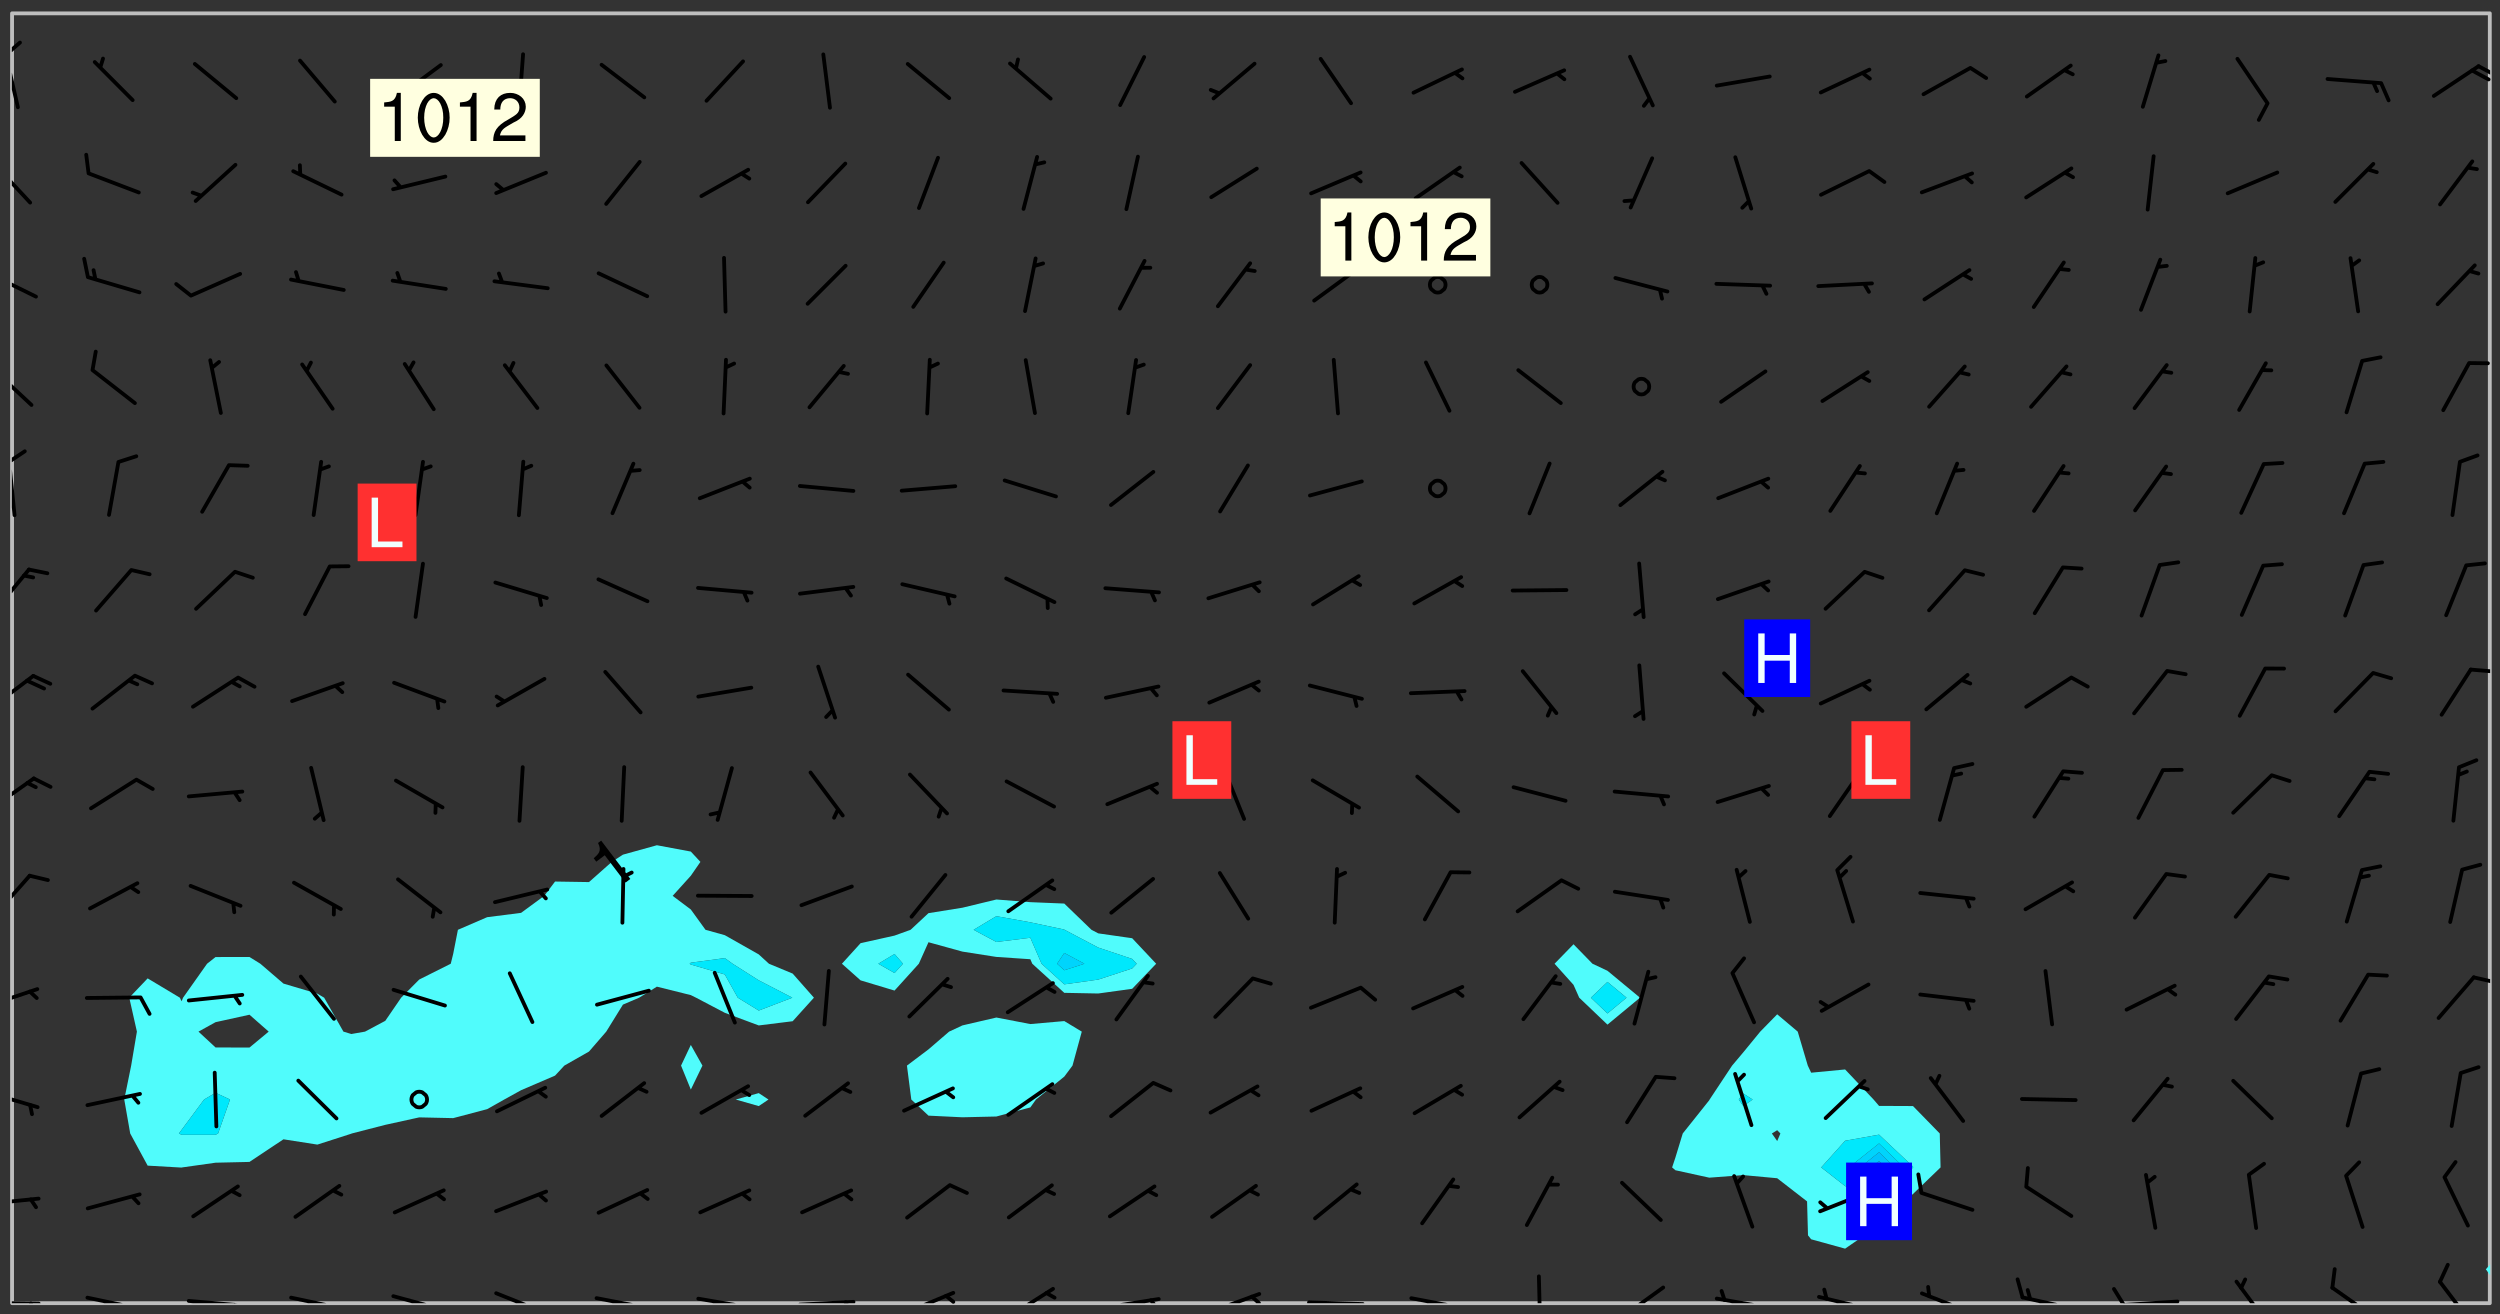 <svg xmlns="http://www.w3.org/2000/svg" role="img" xmlns:xlink="http://www.w3.org/1999/xlink" viewBox="142.45 309.95 326.84 171.84"><rect x="142.45" y="309.95" width="326.84" height="171.84" fill="#333333" stroke="none"/><defs><clipPath id="clip2"><path d="M 144 311.672 L 145 311.672 L 145 480.328 L 144 480.328 Z M 144 311.672"/></clipPath><clipPath id="clip3"><path d="M 144 311.672 L 468 311.672 L 468 480.328 L 144 480.328 Z M 144 311.672"/></clipPath><clipPath id="clip4"><path d="M 467 311.672 L 468 311.672 L 468 476 L 467 476 Z M 467 311.672"/></clipPath><clipPath id="clip5"><path d="M 144 480 L 148 480 L 148 480.328 L 144 480.328 Z M 144 480"/></clipPath><clipPath id="clip6"><path d="M 146 480 L 148 480 L 148 480.328 L 146 480.328 Z M 146 480"/></clipPath><clipPath id="clip7"><path d="M 153 479 L 162 479 L 162 480.328 L 153 480.328 Z M 153 479"/></clipPath><clipPath id="clip8"><path d="M 159 480 L 161 480 L 161 480.328 L 159 480.328 Z M 159 480"/></clipPath><clipPath id="clip9"><path d="M 166 479 L 175 479 L 175 480.328 L 166 480.328 Z M 166 479"/></clipPath><clipPath id="clip10"><path d="M 172 480 L 174 480 L 174 480.328 L 172 480.328 Z M 172 480"/></clipPath><clipPath id="clip11"><path d="M 180 479 L 188 479 L 188 480.328 L 180 480.328 Z M 180 479"/></clipPath><clipPath id="clip12"><path d="M 186 480 L 187 480 L 187 480.328 L 186 480.328 Z M 186 480"/></clipPath><clipPath id="clip13"><path d="M 193 479 L 201 479 L 201 480.328 L 193 480.328 Z M 193 479"/></clipPath><clipPath id="clip14"><path d="M 199 480 L 201 480 L 201 480.328 L 199 480.328 Z M 199 480"/></clipPath><clipPath id="clip15"><path d="M 207 478 L 215 478 L 215 480.328 L 207 480.328 Z M 207 478"/></clipPath><clipPath id="clip16"><path d="M 220 479 L 228 479 L 228 480.328 L 220 480.328 Z M 220 479"/></clipPath><clipPath id="clip17"><path d="M 226 480 L 227 480 L 227 480.328 L 226 480.328 Z M 226 480"/></clipPath><clipPath id="clip18"><path d="M 233 479 L 241 479 L 241 480.328 L 233 480.328 Z M 233 479"/></clipPath><clipPath id="clip19"><path d="M 239 480 L 241 480 L 241 480.328 L 239 480.328 Z M 239 480"/></clipPath><clipPath id="clip20"><path d="M 246 479 L 255 479 L 255 480.328 L 246 480.328 Z M 246 479"/></clipPath><clipPath id="clip21"><path d="M 252 479 L 254 479 L 254 480.328 L 252 480.328 Z M 252 479"/></clipPath><clipPath id="clip22"><path d="M 260 478 L 268 478 L 268 480.328 L 260 480.328 Z M 260 478"/></clipPath><clipPath id="clip23"><path d="M 265 479 L 268 479 L 268 480.328 L 265 480.328 Z M 265 479"/></clipPath><clipPath id="clip24"><path d="M 273 478 L 281 478 L 281 480.328 L 273 480.328 Z M 273 478"/></clipPath><clipPath id="clip25"><path d="M 286 479 L 295 479 L 295 480.328 L 286 480.328 Z M 286 479"/></clipPath><clipPath id="clip26"><path d="M 292 479 L 294 479 L 294 480.328 L 292 480.328 Z M 292 479"/></clipPath><clipPath id="clip27"><path d="M 300 478 L 308 478 L 308 480.328 L 300 480.328 Z M 300 478"/></clipPath><clipPath id="clip28"><path d="M 305 479 L 308 479 L 308 480.328 L 305 480.328 Z M 305 479"/></clipPath><clipPath id="clip29"><path d="M 313 479 L 321 479 L 321 480.328 L 313 480.328 Z M 313 479"/></clipPath><clipPath id="clip30"><path d="M 326 479 L 335 479 L 335 480.328 L 326 480.328 Z M 326 479"/></clipPath><clipPath id="clip31"><path d="M 343 476 L 345 476 L 345 480.328 L 343 480.328 Z M 343 476"/></clipPath><clipPath id="clip32"><path d="M 353 478 L 361 478 L 361 480.328 L 353 480.328 Z M 353 478"/></clipPath><clipPath id="clip33"><path d="M 353 480 L 356 480 L 356 480.328 L 353 480.328 Z M 353 480"/></clipPath><clipPath id="clip34"><path d="M 366 479 L 375 479 L 375 480.328 L 366 480.328 Z M 366 479"/></clipPath><clipPath id="clip35"><path d="M 367 478 L 369 478 L 369 480.328 L 367 480.328 Z M 367 478"/></clipPath><clipPath id="clip36"><path d="M 380 479 L 388 479 L 388 480.328 L 380 480.328 Z M 380 479"/></clipPath><clipPath id="clip37"><path d="M 393 478 L 401 478 L 401 480.328 L 393 480.328 Z M 393 478"/></clipPath><clipPath id="clip38"><path d="M 406 479 L 414 479 L 414 480.328 L 406 480.328 Z M 406 479"/></clipPath><clipPath id="clip39"><path d="M 407 478 L 409 478 L 409 480.328 L 407 480.328 Z M 407 478"/></clipPath><clipPath id="clip40"><path d="M 419 479 L 428 479 L 428 480.328 L 419 480.328 Z M 419 479"/></clipPath><clipPath id="clip41"><path d="M 418 478 L 421 478 L 421 480.328 L 418 480.328 Z M 418 478"/></clipPath><clipPath id="clip42"><path d="M 434 477 L 440 477 L 440 480.328 L 434 480.328 Z M 434 477"/></clipPath><clipPath id="clip43"><path d="M 447 478 L 454 478 L 454 480.328 L 447 480.328 Z M 447 478"/></clipPath><clipPath id="clip44"><path d="M 461 477 L 466 477 L 466 480.328 L 461 480.328 Z M 461 477"/></clipPath><clipPath id="clip45"><path d="M 144 466 L 148 466 L 148 468 L 144 468 Z M 144 466"/></clipPath><clipPath id="clip46"><path d="M 144 452 L 148 452 L 148 455 L 144 455 Z M 144 452"/></clipPath><clipPath id="clip47"><path d="M 144 439 L 148 439 L 148 442 L 144 442 Z M 144 439"/></clipPath><clipPath id="clip48"><path d="M 465 437 L 468 437 L 468 439 L 465 439 Z M 465 437"/></clipPath><clipPath id="clip49"><path d="M 144 424 L 147 424 L 147 430 L 144 430 Z M 144 424"/></clipPath><clipPath id="clip50"><path d="M 144 411 L 148 411 L 148 417 L 144 417 Z M 144 411"/></clipPath><clipPath id="clip51"><path d="M 144 398 L 148 398 L 148 403 L 144 403 Z M 144 398"/></clipPath><clipPath id="clip52"><path d="M 465 397 L 468 397 L 468 398 L 465 398 Z M 465 397"/></clipPath><clipPath id="clip53"><path d="M 144 384 L 147 384 L 147 391 L 144 391 Z M 144 384"/></clipPath><clipPath id="clip54"><path d="M 144 370 L 145 370 L 145 378 L 144 378 Z M 144 370"/></clipPath><clipPath id="clip55"><path d="M 144 368 L 146 368 L 146 371 L 144 371 Z M 144 368"/></clipPath><clipPath id="clip56"><path d="M 144 357 L 147 357 L 147 364 L 144 364 Z M 144 357"/></clipPath><clipPath id="clip57"><path d="M 144 345 L 148 345 L 148 349 L 144 349 Z M 144 345"/></clipPath><clipPath id="clip58"><path d="M 144 331 L 147 331 L 147 337 L 144 337 Z M 144 331"/></clipPath><clipPath id="clip59"><path d="M 144 316 L 146 316 L 146 325 L 144 325 Z M 144 316"/></clipPath><clipPath id="clip60"><path d="M 144 315 L 146 315 L 146 318 L 144 318 Z M 144 315"/></clipPath><clipPath id="clip61"><path d="M 466 318 L 468 318 L 468 321 L 466 321 Z M 466 318"/></clipPath><clipPath id="clip62"><path d="M 465 318 L 468 318 L 468 321 L 465 321 Z M 465 318"/></clipPath><g id="surface2190" clip-path="url(#clip1)"><path fill="#fff" fill-opacity="0" fill-rule="evenodd" d="M 0 0 L 1000 0 L 1000 1000 L 0 1000 Z M 0 0"/><path fill="#d3d3d3" fill-opacity="0" fill-rule="evenodd" d="M162.152 355.867L161.918 356.16 161.977 356.395 162.094 356.566 162.27 356.801 162.562 357.148 162.676 357.207 162.793 357.035 162.852 356.801 163.027 356.625 163.492 356.449 164.191 356.449 164.426 356.742 164.715 357.559 164.773 357.734 164.949 357.965 165.301 358.199 166 358.898 166.172 359.074 166.406 359.422 166.641 359.832 166.93 360.414 167.34 360.879 167.57 361.113 167.805 361.289 167.922 361.52 168.098 361.812 168.27 362.977 168.27 363.211 168.328 363.5 168.387 363.617 168.504 363.734 168.852 364.145 168.969 364.316 169.145 364.492 169.32 364.727 169.438 364.898 169.609 365.25 169.668 365.484 169.902 365.891 170.137 365.832 169.961 366.008 169.902 366.938 169.32 366.938 169.086 366.824 168.738 366.938 168.621 367.055 168.562 367.348 168.504 367.523 168.387 367.695 167.922 367.988 167.863 368.223 167.805 368.336 167.805 368.98 167.863 369.152 167.863 369.562 167.922 369.621 167.922 370.027 167.98 370.434 168.098 370.609 168.156 370.668 168.387 371.309 168.328 371.602 168.328 372.301 168.27 372.883 168.27 373.117 168.211 373.348 168.156 373.699 168.156 375.621 168.211 375.738 168.637 375.738 168.27 375.855 168.246 376.207 169.137 377.375 170.879 377.914 172.219 378.273 172.219 378.812 172.309 379.621 172.844 380.336 174.363 380.605 175.254 380.52 175.344 381.684 175.879 381.863 177.039 381.684 179.094 380.699 180.254 380.336 182.133 380.16 183.828 379.98 183.648 380.699 182.133 380.785 180.883 380.875 180.078 381.145 179.004 381.953 179.273 382.672 179.809 383.57 179.629 384.195 179.363 385.004 179.629 386.082 180.254 386.98 181.059 387.16 182.309 386.98 182.043 387.703 182.141 388.207 182.195 388.5 182.195 388.672 182.254 388.965 182.254 389.371 182.43 389.488 182.781 389.605 183.188 389.605 183.48 389.43 183.594 389.312 183.652 389.195 183.77 388.965 183.828 388.789 184.18 388.324 184.41 388.148 184.586 388.09 184.762 388.148 184.82 388.324 184.938 389.312 184.992 389.781 185.051 389.953 185.168 390.188 185.344 390.246 186.16 390.305 186.449 390.305 186.566 390.539 186.625 390.945 186.684 391.297 186.684 392.402 186.801 392.695 186.918 393.043 187.207 393.742 187.383 394.094 187.965 394.848 188.316 395.023 188.488 395.082 188.957 395.316 189.598 395.781 189.945 396.016 190.238 396.191 190.531 396.246 190.762 396.309 191.578 396.656 191.871 396.832 191.984 397.004 192.336 397.355 192.453 397.531 192.977 398.172 192.977 398.461 193.035 398.812 193.035 399.16 193.094 399.512 193.152 399.801 193.27 399.859 193.441 399.918 193.617 399.918 194.199 400.152 194.375 400.27 194.551 400.559 194.727 400.793 194.84 401.027 195.133 401.258 195.25 401.375 195.25 401.785 195.309 401.84 195.598 402.074 195.832 402.191 195.891 402.309 196.008 402.48 196.066 402.598 196.297 402.832 196.355 403.008 196.59 403.066 196.707 403.125 196.59 403.238 196.531 403.355 196.531 403.473 196.414 403.766 196.297 404.055 196.297 404.637 196.473 404.754 196.59 404.812 196.648 404.93 196.766 405.047 196.879 405.105 197.055 405.453 197.113 405.805 197.172 406.211 197.172 406.387 197.113 406.562 196.996 407.262 196.996 407.434 197.113 407.609 197.406 407.902 197.812 407.902 197.988 408.02 198.105 408.191 198.223 408.484 198.223 408.719 197.695 408.719 197.465 408.484 197.23 408.484 197.055 408.543 196.996 409.242 197.055 409.59 197.172 409.766 197.348 410.176 197.465 410.406 197.754 410.875 197.93 410.93 198.453 410.93 198.688 410.988 199.445 411.629 199.504 411.922 199.504 412.156 199.562 412.215 199.793 412.562 199.793 412.914 199.676 413.086 199.676 413.379 199.969 413.668 200.262 413.844 200.434 413.902 200.727 414.078 201.02 414.195 201.602 414.602 201.891 414.836 202.184 415.012 202.402 415.172 202.418 415.184 202.648 415.359 203.289 415.883 203.465 416.117 203.582 416.293 203.758 416.469 203.871 416.641 203.871 417.281 203.988 417.457 204.457 417.574 205.039 417.691 205.273 417.75 205.504 417.863 205.797 417.98 205.91 418.039 206.496 418.391 206.785 418.562 206.961 418.625 207.137 418.68 207.312 418.738 208.012 419.09 208.301 419.266 208.535 419.32 208.824 419.496 209.059 419.613 209.699 420.02 209.992 420.137 210.164 420.195 210.398 420.254 210.809 420.312 211.039 420.371 211.273 420.488 211.332 420.66 210.922 420.836 211.391 420.895 211.449 421.188 211.562 421.422 211.738 421.477 211.973 421.535 212.148 421.594 212.555 421.711 213.195 421.945 213.312 422.117 213.371 422.352 213.371 422.527 213.312 422.645 213.254 423.051 213.488 423.285 213.605 423.344 213.953 423.461 214.594 423.691 214.77 423.809 215.059 423.926 215.234 424.102 215.469 424.566 216.051 425.672 216.227 425.848 216.574 426.023 216.75 426.141 217.102 426.258 218.148 426.781 218.383 426.84 218.848 426.953 219.141 427.012 219.605 427.188 220.363 427.77 220.598 428.004 220.945 428.469 221.121 428.645 221.41 428.879 222.227 429.578 222.52 429.754 222.809 430.043 223.102 430.219 223.395 430.508 224.09 431.148 224.266 431.324 224.559 431.559 224.848 431.793 225.316 432.082 225.957 432.664 226.305 432.898 226.539 433.191 226.887 433.539 227.238 434.004 228.172 434.996 228.52 435.402 228.637 435.578 228.871 435.637 228.984 435.754 229.629 435.93 229.859 436.043 230.094 436.102 230.387 436.277 230.617 436.395 231.551 437.094 231.957 437.5 232.191 437.676 232.598 437.852 232.832 437.969 233.648 438.316 233.996 438.551 234.23 438.668 234.523 438.957 234.754 439.074 235.512 439.426 235.863 439.598 236.094 439.656 236.387 439.773 236.621 439.832 237.492 440.008 238.309 440.008 238.777 440.238 238.949 440.297 239.824 440.996 240.289 441.113 240.582 441.172 240.758 441.23 240.988 441.289 241.457 441.348 241.805 441.406 242.156 441.465 242.562 441.523 242.855 441.523 243.027 441.582 243.027 441.812 243.203 441.988 243.496 441.988 243.844 442.047 244.195 442.105 244.895 442.223 245.535 442.223 246 441.988 246.293 441.812 246.465 441.695 246.875 441.523 247.164 441.348 248.098 440.883 248.566 440.59 249.09 440.297 249.555 440.125 250.02 439.949 251.07 439.484 251.359 439.367 251.77 439.25 252.059 439.133 252.586 438.957 254.102 438.258 254.684 437.91 254.973 437.852 255.266 437.793 255.613 437.676 256.488 437.445 256.84 437.328 256.953 437.328 257.188 437.27 258.062 437.035 258.297 436.977 259.109 436.977 259.461 436.918 260.277 436.801 260.449 436.742 260.801 436.688 261.094 436.629 261.324 436.57 262.141 436.395 262.316 436.336 262.664 436.336 262.898 436.277 263.363 436.16 264.121 435.988 264.355 435.93 264.703 435.93 265.113 435.812 265.402 435.754 266.688 435.695 266.977 435.695 267.387 435.637 267.617 435.578 267.793 435.578 268.668 435.461 269.074 435.461 269.484 435.344 269.832 435.344 270.184 435.23 271.055 435.172 272.805 435.172 273.852 435.461 274.262 435.578 274.551 435.695 274.902 435.812 275.191 435.93 276.242 436.102 276.531 436.16 276.824 436.16 277.117 436.219 277.289 436.277 277.699 436.336 277.871 436.395 277.988 436.453 278.105 436.453 278.223 436.512 278.574 436.57 278.688 436.57 279.098 436.637 281.02 437.031 282.945 437.426 284.465 437.875 286.16 438.594 288.305 439.398 289.91 438.68 291.34 437.875 292.5 436.797 293.75 436.348 296.785 435.629 298.66 435.27 300.805 433.922 303.039 432.668 305.539 431.41 307.234 430.961 309.02 430.781 310.18 430.512 310.805 431.051 312.145 430.781 312.859 429.793 313.844 428.449 314.289 428.27 315.094 427.91 316.969 427.371 318.754 426.922 320.004 426.652 321.164 426.562 322.863 426.473 324.824 426.203 326.074 426.113 326.613 426.113 327.238 426.023 328.129 426.023 330.273 425.844 332.684 425.664 335.273 425.574 336.969 425.754 338.578 425.844 340.008 426.203 341.168 426.922 343.043 427.91 344.203 429.438 344.469 430.152 345.098 430.242 345.453 431.141 345.988 431.68 346.523 433.207 347.598 433.566 348.133 433.566 347.328 434.102 347.418 435.809 348.133 438.504 349.023 439.309 349.918 440.297 350.633 441.555 352.418 442.094 353.938 441.914 354.293 443.258 355.902 442.453 356.883 441.914 357.152 442.184 357.469 441.969 357.688 441.824 358.488 442.273 358.938 441.914 359.293 441.914 359.828 441.645 360.367 440.926 360.902 440.656 361.527 439.668 362.688 440.117 363.527 440.488 364.922 441.105 366.617 440.926 368.223 440.926 370.008 441.016 370.188 439.309 370.723 437.965 371.527 438.234 372.02 439.082 372.422 439.488 372.332 440.027 372.332 440.387 373.047 440.836 373.758 440.566 375.188 440.566 375.547 441.555 375.992 442.812 376.707 444.156 377.957 444.785 379.652 445.414 380.367 445.234 380.547 444.695 381.527 444.605 381.977 444.965 382.062 446.223 381.797 446.852 381.262 447.031 381.262 447.57 381.977 448.555 382.242 449.094 383.227 450.082 384.027 451.16 383.762 451.52 383.672 452.418 383.047 454.75 382.691 456.816 382.602 458.609 382.422 459.328 382.332 459.867 382.332 461.305 381.352 463.188 380.992 464.895 380.457 465.793 379.652 466.961 379.387 467.5 381.441 468.754 381.527 469.113 381.172 469.652 381.082 469.473 381.082 470.281 381.172 471.719 380.727 472.434 379.652 472.527 379.387 473.242 379.922 474.141 380.727 474.859 381.887 475.668 383.227 475.938 383.672 476.297 383.316 476.746 381.527 476.656 380.277 476.207 379.562 475.488 378.938 475.398 378.762 478.988 378.574 480.297 467.934 480.297 467.934 311.703 412.664 311.703 412.664 360.785 413.426 360.91 416.715 361.453 418.738 364.289 418.738 367.043 421.09 367.375 423.438 367.707 427.488 367.707 426.109 371.867 424.086 372.574 422.062 373.277 421.52 373.621 418.926 375.238 418.738 375.355 416.715 373.277 415.984 370.535 413.312 368.457 411.938 364.957 411.871 364.875 409.914 362.203 412.664 360.785 412.664 311.703 294.422 311.703 294.422 403.117 294.539 403.148 294.672 403.16 294.746 403.234 294.852 403.281 294.941 403.34 295.027 403.398 295.117 403.457 295.414 403.754 295.473 403.844 295.504 403.961 295.531 404.078 295.547 404.215 295.516 404.332 295.457 404.422 295.398 404.508 295.355 404.613 295.309 404.715 295.281 404.836 295.281 404.98 295.457 405.25 295.605 405.398 295.68 405.484 295.754 405.559 295.797 405.664 295.859 405.754 295.918 405.84 295.961 405.945 296.02 406.035 296.066 406.137 296.109 406.242 296.168 406.328 296.285 406.508 296.359 406.582 296.422 406.668 296.48 406.758 296.523 406.863 296.582 406.953 296.641 407.039 296.703 407.129 296.762 407.219 296.805 407.32 296.922 407.5 296.996 407.574 297.055 407.66 297.129 407.734 297.219 407.793 297.324 407.84 297.473 407.84 297.605 407.824 297.738 407.84 297.84 407.793 297.914 407.719 297.961 407.617 297.945 407.484 297.945 407.336 297.898 407.23 297.871 407.113 297.824 407.012 297.797 406.891 297.754 406.789 297.691 406.699 297.648 406.598 297.605 406.492 297.574 406.375 297.559 406.242 297.547 406.105 297.633 406.047 297.691 405.961 297.812 405.93 297.855 406.035 297.871 406.168 297.871 406.285 297.93 406.387 297.988 406.477 298.078 406.535 298.227 406.684 298.285 406.773 298.328 406.879 298.316 406.98 298.402 407.039 298.508 407.086 298.594 407.145 298.684 407.203 298.758 407.277 298.641 407.305 298.535 407.352 298.449 407.41 298.375 407.484 298.316 407.574 298.254 407.66 298.227 407.781 298.18 407.883 298.137 407.988 298.105 408.105 298.094 408.238 298.078 408.371 298.078 408.52 298.105 408.637 298.152 408.742 298.195 408.844 298.254 408.934 298.328 409.008 298.418 409.066 298.492 409.141 298.582 409.199 298.641 409.289 298.684 409.395 298.73 409.496 298.848 409.527 298.98 409.543 299.129 409.543 299.246 409.512 299.352 409.555 299.395 409.66 299.441 409.762 299.469 409.883 299.5 410 299.527 410.117 299.559 410.238 299.586 410.355 299.691 410.398 299.793 410.445 299.926 410.43 300.074 410.578 300.137 410.664 300.211 410.738 300.281 410.812 300.371 410.875 300.477 410.918 300.578 410.961 300.695 410.992 300.832 411.008 300.949 410.977 301.023 410.902 301.051 410.785 301.039 410.652 301.008 410.531 300.98 410.414 301.023 410.309 301.141 410.309 301.23 410.371 301.348 410.398 301.496 410.398 301.629 410.414 301.777 410.414 301.91 410.43 302.043 410.414 302.191 410.414 302.324 410.398 302.457 410.387 302.594 410.398 302.711 410.371 302.844 410.355 303.035 410.297 302.977 410.473 302.961 410.605 302.934 410.727 302.918 410.859 302.859 410.945 302.727 410.961 302.621 411.008 302.516 411.051 302.398 411.082 302.281 411.109 302.016 411.141 301.867 411.141 301.734 411.156 301.66 411.23 301.719 411.316 301.867 411.465 301.984 411.645 302.059 411.715 302.148 411.777 302.238 411.836 302.324 411.895 302.414 411.953 302.516 411.996 302.621 412.059 302.727 412.102 302.812 412.16 302.918 412.207 303.02 412.25 303.199 412.367 303.258 412.457 303.215 412.559 303.168 412.664 303.184 412.797 303.406 413.02 303.465 413.109 303.508 413.211 303.539 413.332 303.582 413.434 303.598 413.566 303.629 413.684 303.641 413.82 303.672 413.938 303.82 414.086 303.922 414.129 304.027 414.172 304.145 414.203 304.277 414.219 304.414 414.234 304.531 414.234 304.648 414.203 304.738 414.145 304.781 414.039 304.828 413.938 304.871 413.832 304.902 413.715 304.914 413.582 304.914 413.434 304.902 413.301 304.887 413.168 304.855 413.051 304.812 412.945 304.766 412.84 304.723 412.738 304.68 412.633 304.664 412.5 304.68 412.367 304.707 412.25 304.738 412.133 304.766 412.012 304.812 411.91 304.902 411.852 304.988 411.789 305.062 411.715 305.152 411.656 305.375 411.434 305.434 411.348 305.508 411.273 305.625 411.094 305.684 411.008 305.684 410.859 305.609 410.785 305.508 410.738 305.402 410.695 305.301 410.652 305.242 410.562 305.195 410.457 305.168 410.34 305.258 410.281 305.375 410.25 305.477 410.207 305.656 410.09 305.805 409.941 305.816 409.809 305.805 409.703 305.715 409.645 305.582 409.66 305.434 409.66 305.301 409.676 305.168 409.66 305.047 409.629 304.961 409.57 304.887 409.496 304.828 409.406 304.766 409.32 304.648 409.141 304.59 409.055 304.621 408.934 304.707 408.875 304.828 408.844 304.887 408.758 304.887 408.637 304.855 408.52 304.797 408.43 304.738 408.344 304.691 408.238 304.664 408.121 304.648 407.988 304.707 407.898 304.781 407.824 304.871 407.766 304.988 407.586 305.062 407.512 305.121 407.426 305.27 407.277 305.391 407.246 305.523 407.23 305.656 407.246 305.73 407.32 305.773 407.426 305.789 407.559 305.758 407.676 305.641 407.707 305.508 407.719 305.359 407.867 305.316 407.973 305.27 408.074 305.242 408.195 305.211 408.312 305.211 408.461 305.242 408.578 305.285 408.684 305.344 408.773 305.418 408.844 305.492 408.918 305.609 408.949 305.73 408.977 305.848 408.949 305.98 408.934 306.098 408.934 306.188 408.992 306.262 409.066 306.309 409.172 306.367 409.258 306.469 409.305 306.602 409.32 306.707 409.363 306.793 409.422 306.781 409.527 306.707 409.602 306.527 409.719 306.469 409.809 306.379 409.867 306.309 409.941 306.234 410.016 306.172 410.105 306.145 410.223 306.129 410.355 306.145 410.488 306.129 410.621 306.129 410.77 306.145 410.902 306.172 411.02 306.203 411.141 306.277 411.215 306.367 411.273 306.453 411.332 306.543 411.391 306.66 411.422 306.66 411.508 306.559 411.555 306.469 411.613 306.203 411.645 306.086 411.672 305.938 411.672 305.832 411.715 305.73 411.762 305.672 411.852 305.609 412.086 305.598 412.219 305.566 412.34 305.551 412.473 305.551 412.766 305.539 412.898 305.551 413.035 305.566 413.168 305.699 413.184 305.832 413.195 305.953 413.227 306.039 413.285 306.113 413.359 306.16 413.465 306.203 413.566 306.219 413.699 306.219 414.145 306.203 414.277 306.203 414.723 306.234 414.988 306.262 415.105 306.277 415.238 306.309 415.355 306.395 415.566 306.426 415.832 306.426 415.98 306.395 416.098 306.367 416.215 306.336 416.336 306.309 416.453 306.277 416.57 306.246 416.691 306.234 416.824 306.219 416.957 306.309 417.016 306.426 416.984 306.527 417 306.574 417.105 306.543 417.371 306.543 417.812 306.5 417.918 306.453 418.023 306.41 418.125 306.367 418.23 306.309 418.316 306.277 418.438 306.234 418.555 306.203 418.672 306.188 418.805 306.203 418.938 306.262 419.027 306.367 419.074 306.453 419.133 306.512 419.219 306.5 419.355 306.469 419.473 306.426 419.574 306.426 420.02 306.41 420.152 306.41 420.301 306.379 420.418 306.336 420.523 306.309 420.641 306.262 420.746 306.219 420.848 306.188 420.969 306.16 421.086 306.129 421.219 306.098 421.336 306.07 421.453 306.027 421.559 305.996 421.676 305.965 421.797 305.953 421.93 305.938 422.062 305.938 422.359 305.965 422.477 305.965 422.625 306.012 423.023 306.039 423.141 306.098 423.23 306.219 423.262 306.367 423.262 306.5 423.246 306.559 423.336 306.559 423.453 306.5 423.543 306.41 423.602 306.309 423.645 306.203 423.691 306.113 423.75 306.027 423.809 305.891 423.824 305.773 423.793 305.641 423.777 305.539 423.824 305.477 423.91 305.465 424.047 305.449 424.18 305.418 424.297 305.391 424.414 305.375 424.547 305.344 424.668 305.344 424.965 305.359 425.098 305.391 425.215 305.391 425.363 305.402 425.496 305.402 425.645 305.375 425.762 305.328 425.863 305.301 425.984 305.27 426.102 305.211 426.191 305.137 426.266 305.035 426.309 304.93 426.355 304.812 426.383 304.691 426.414 304.59 426.367 304.648 426.281 304.754 426.234 304.781 426.117 304.812 426 304.84 425.879 304.871 425.762 304.871 425.613 304.887 425.48 304.855 425.363 304.812 425.258 304.707 425.273 304.633 425.348 304.531 425.391 304.441 425.453 304.367 425.527 304.324 425.629 304.309 425.762 304.277 425.879 304.25 426 304.219 426.117 304.191 426.234 304.16 426.355 304.133 426.473 304.102 426.59 304.059 426.695 303.969 426.754 303.879 426.754 303.762 426.723 303.73 426.637 303.746 426.5 303.715 426.383 303.715 426.234 303.703 426.102 303.703 425.953 303.641 425.719 303.613 425.598 303.57 425.496 303.523 425.391 303.465 425.305 303.406 425.215 303.363 425.109 303.301 425.023 303.152 424.875 303.082 424.801 302.977 424.754 302.871 424.711 302.77 424.668 302.473 424.371 302.383 424.297 302.297 424.238 302.191 424.195 302.102 424.133 302.016 424.074 301.91 424.031 301.82 423.973 301.734 423.91 301.66 423.84 301.555 423.793 301.469 423.734 301.363 423.691 301.273 423.629 301.172 423.586 301.066 423.543 300.98 423.484 300.875 423.438 300.77 423.395 300.668 423.348 300.578 423.289 300.477 423.246 300.371 423.203 300.281 423.141 300.164 423.113 300.031 423.098 299.898 423.113 299.75 423.113 299.617 423.129 299.5 423.098 299.41 423.039 299.336 422.965 299.246 422.906 299.145 422.859 298.996 422.859 298.875 422.832 298.773 422.789 298.699 422.715 298.582 422.535 298.492 422.477 298.391 422.434 298.301 422.371 298.195 422.328 298.105 422.27 298.02 422.211 297.914 422.164 297.855 422.078 297.797 421.988 297.754 421.883 297.707 421.781 297.633 421.707 297.547 421.648 297.473 421.574 297.383 421.516 297.16 421.293 297.117 421.188 297.086 420.922 297.191 420.879 297.336 420.879 297.441 420.922 297.516 420.996 297.605 421.055 297.691 421.113 297.797 421.16 297.887 421.219 298.035 421.367 298.105 421.441 298.254 421.59 298.316 421.676 298.391 421.75 298.477 421.809 298.551 421.883 298.641 421.945 298.73 422.004 298.816 422.062 299.086 422.238 299.188 422.285 299.293 422.328 299.395 422.371 299.441 422.297 299.5 422.211 299.574 422.137 299.645 422.062 299.75 422.105 299.824 422.18 299.883 422.27 299.926 422.371 299.973 422.477 300.016 422.582 300.137 422.609 300.254 422.582 300.328 422.492 300.371 422.387 300.43 422.297 300.504 422.223 300.609 422.18 300.727 422.152 300.859 422.164 300.949 422.223 301.098 422.371 301.156 422.461 301.199 422.566 301.246 422.668 301.289 422.773 301.332 422.875 301.438 422.922 301.543 422.965 301.676 422.98 301.762 422.922 301.82 422.832 301.895 422.758 302 422.715 302.117 422.742 302.223 422.789 302.324 422.832 302.43 422.875 302.531 422.922 302.711 423.039 302.711 423.156 302.695 423.289 302.711 423.422 302.727 423.559 302.785 423.645 302.887 423.691 303.008 423.719 303.125 423.75 303.273 423.75 303.391 423.719 303.449 423.629 303.629 423.512 303.688 423.422 303.762 423.348 303.82 423.262 303.938 423.082 304.117 422.965 304.234 422.996 304.324 423.055 304.367 423.129 304.352 423.262 304.352 423.379 304.441 423.438 304.59 423.438 304.723 423.422 304.855 423.41 305.121 423.379 305.227 423.336 305.344 423.305 305.465 423.277 305.539 423.203 305.609 423.129 305.672 423.039 305.656 422.934 305.609 422.832 305.508 422.789 305.402 422.773 305.285 422.801 305.02 422.832 304.871 422.832 304.797 422.758 304.707 422.699 304.59 422.668 304.473 422.641 304.34 422.625 304.191 422.625 304.059 422.641 303.762 422.641 303.656 422.594 303.508 422.445 303.465 422.344 303.406 422.254 303.629 422.031 303.715 421.973 303.82 421.93 303.938 421.898 304.07 421.883 304.203 421.898 304.34 421.914 304.441 421.957 304.574 421.945 304.664 421.883 304.766 421.84 304.828 421.75 304.781 421.648 304.691 421.59 304.574 421.559 304.473 421.516 304.414 421.426 304.352 421.336 304.352 421.219 304.367 421.086 304.473 421.039 304.547 420.969 304.547 420.848 304.457 420.789 304.426 420.672 304.516 420.613 304.59 420.539 304.633 420.434 304.691 420.344 304.738 420.242 304.754 420.109 304.754 419.961 304.707 419.855 304.664 419.754 304.574 419.695 304.441 419.68 304.34 419.637 304.203 419.621 304.086 419.59 303.641 419.59 303.508 419.574 303.375 419.562 303.242 419.547 303.125 419.516 302.977 419.516 302.844 419.5 302.711 419.488 302.445 419.457 302.324 419.414 302.238 419.355 302.164 419.281 302.164 419.133 302.176 419 302.281 418.953 302.383 418.91 302.516 418.895 302.668 418.895 302.801 418.879 303.094 418.879 303.215 418.91 303.316 418.953 303.406 419.012 303.641 419.074 303.762 419.027 303.852 418.969 303.953 418.926 304.086 418.91 304.191 418.953 304.293 419 304.426 419.012 304.547 418.984 304.691 418.984 304.812 418.953 304.93 418.926 305.035 418.879 305.109 418.805 305.195 418.746 305.344 418.598 305.402 418.512 305.449 418.406 305.477 418.289 305.492 418.184 305.391 418.141 305.301 418.082 305.184 418.051 305.078 418.008 304.988 417.945 304.914 417.859 304.84 417.785 304.738 417.742 304.633 417.695 304.531 417.652 304.473 417.562 304.426 417.461 304.34 417.25 304.277 417.164 304.219 417.074 304.145 417 304.059 416.941 303.789 416.941 303.672 416.973 303.582 417.031 303.48 417.074 303.348 417.09 303.242 417.074 303.215 416.957 303.152 416.867 303.035 416.836 302.934 416.793 302.785 416.645 302.754 416.527 302.738 416.422 302.812 416.348 302.992 416.23 303.109 416.203 303.227 416.172 303.363 416.188 303.465 416.23 303.57 416.273 303.672 416.32 303.777 416.363 303.895 416.395 304.027 416.41 304.145 416.438 304.277 416.453 304.383 416.438 304.473 416.379 304.398 416.305 304.293 416.262 304.219 416.188 304.145 416.098 303.996 415.949 303.91 415.891 303.82 415.832 303.746 415.758 303.656 415.699 303.555 415.652 303.434 415.625 303.332 415.578 303.227 415.535 303.109 415.504 303.008 415.461 302.887 415.43 302.738 415.43 302.621 415.461 302.516 415.504 302.43 415.566 302.25 415.684 302.164 415.742 302.074 415.801 301.969 415.848 301.883 415.906 301.777 415.949 301.676 415.992 301.57 416.039 301.496 416.113 301.438 416.203 301.379 416.289 301.332 416.395 301.273 416.48 301.199 416.555 301.066 416.543 300.949 416.512 300.832 416.512 300.758 416.586 300.668 416.645 300.594 416.719 300.504 416.777 300.418 416.836 300.312 416.883 300.211 416.926 300.074 416.941 299.973 416.898 299.824 416.75 299.719 416.703 299.633 416.703 299.527 416.75 299.426 416.793 299.305 416.824 299.188 416.793 299.113 416.719 299.113 416.602 299.145 416.48 299.219 416.41 299.277 416.32 299.352 416.246 299.469 416.215 299.574 416.172 299.867 416.172 300 416.156 300.137 416.141 300.238 416.098 300.328 416.039 300.43 415.992 300.52 415.934 300.652 415.922 300.742 415.98 300.875 415.992 300.965 415.934 301.051 415.875 301.156 415.832 301.246 415.773 301.332 415.711 301.422 415.652 301.57 415.504 301.629 415.418 301.688 415.328 301.793 415.285 301.926 415.27 302.043 415.297 302.164 415.328 302.223 415.27 302.281 415.18 302.312 414.914 302.34 414.797 302.445 414.809 302.578 414.824 302.68 414.781 302.77 414.723 302.828 414.633 302.902 414.559 302.961 414.469 303.008 414.367 303.02 414.234 303.008 414.102 302.961 413.996 302.812 413.848 302.754 413.758 302.695 413.672 302.652 413.566 302.652 413.121 302.668 412.988 302.668 412.84 302.68 412.707 302.621 412.648 302.531 412.707 302.43 412.664 302.25 412.547 302.164 412.488 302.102 412.398 302.043 412.309 301.969 412.234 301.883 412.176 301.762 412.207 301.66 412.219 301.555 412.266 301.469 412.324 301.363 412.367 301.215 412.516 301.125 412.574 301.039 412.633 300.949 412.695 300.844 412.738 300.711 412.754 300.711 412.633 300.816 412.59 300.934 412.559 301.008 412.488 301.051 412.383 301.051 412.234 301.023 412.117 300.875 411.969 300.742 411.953 300.594 411.953 300.477 411.984 300.371 412.027 300.27 412.07 300.18 412.133 300.062 412.16 299.988 412.086 300 411.953 299.957 411.852 299.914 411.746 299.824 411.688 299.707 411.715 299.586 411.746 299.469 411.777 299.367 411.82 299.246 411.852 299.145 411.895 299.039 411.938 298.949 411.996 298.848 412.012 298.848 411.895 298.863 411.762 298.805 411.672 298.73 411.715 298.582 411.863 298.523 411.953 298.449 412.027 298.402 412.133 298.359 412.234 298.285 412.309 298.227 412.398 298.152 412.473 298.094 412.559 298.02 412.633 297.93 412.695 297.855 412.766 297.781 412.84 297.68 412.855 297.547 412.871 297.441 412.828 297.441 412.707 297.59 412.559 297.633 412.457 297.691 412.367 297.738 412.266 297.781 412.16 297.84 412.07 297.871 411.953 297.914 411.852 297.945 411.73 297.973 411.613 298.02 411.508 298.062 411.406 298.105 411.301 298.18 411.23 298.27 411.168 298.359 411.109 298.461 411.066 298.758 411.066 299.023 411.035 299.129 410.992 299.055 410.918 298.938 410.887 298.832 410.844 298.742 410.785 298.641 410.738 298.551 410.68 298.449 410.637 298.344 410.594 298.254 410.531 298.168 410.473 298.062 410.43 297.961 410.387 297.84 410.355 297.723 410.324 297.621 410.281 297.5 410.25 297.398 410.207 297.309 410.148 297.266 410.043 297.25 409.91 297.352 409.867 297.484 409.852 297.621 409.867 297.754 409.852 297.855 409.809 297.914 409.719 297.93 409.613 297.84 409.555 297.766 409.48 297.664 409.438 297.574 409.379 297.426 409.23 297.383 409.125 297.367 408.992 297.367 408.699 297.309 408.609 297.219 408.551 297.145 408.477 297.102 408.371 297.07 408.254 297.012 408.164 296.938 408.09 296.82 408.062 296.746 407.988 296.656 407.93 296.566 407.867 296.48 407.809 296.406 407.734 296.348 407.648 296.301 407.543 296.215 407.484 296.066 407.336 295.871 407.277 295.738 407.293 295.637 407.336 295.562 407.41 295.516 407.512 295.473 407.617 295.414 407.707 295.355 407.793 295.059 408.09 294.969 408.148 294.883 408.148 294.82 408.062 294.777 407.957 294.809 407.84 294.867 407.75 294.895 407.633 294.883 407.5 294.793 407.438 294.688 407.484 294.57 407.512 294.453 407.543 294.184 407.719 294.082 407.766 293.965 407.793 293.859 407.84 293.77 407.898 293.668 407.941 293.609 407.855 293.562 407.75 293.578 407.617 293.625 407.512 293.695 407.438 293.77 407.367 293.828 407.277 293.828 407.129 293.785 407.023 293.547 407.023 293.445 407.07 293.414 407.188 293.387 407.305 293.355 407.426 293.281 407.469 293.148 407.484 293.074 407.438 293.031 407.336 292.988 407.23 292.941 407.129 292.898 407.023 292.777 407.055 292.676 407.098 292.543 407.113 292.426 407.145 292.32 407.188 292.23 407.246 292.129 407.293 292.008 407.32 291.875 407.336 291.773 407.293 291.715 407.203 291.668 407.098 291.625 406.996 291.582 406.891 291.582 406.773 291.641 406.684 291.727 406.625 291.906 406.508 292.008 406.461 292.113 406.418 292.219 406.359 292.32 406.316 292.41 406.254 292.512 406.211 292.617 406.152 292.719 406.105 292.809 406.047 292.914 406.004 293.016 405.961 293.105 405.898 293.207 405.855 293.344 405.84 293.461 405.871 293.562 405.914 293.684 405.945 293.785 405.988 293.891 406.035 293.992 406.078 294.098 406.121 294.199 406.168 294.305 406.211 294.406 406.254 294.512 406.301 294.598 406.359 294.703 406.402 294.82 406.434 294.926 406.477 295.027 406.523 295.117 406.582 295.223 406.625 295.324 406.668 295.43 406.715 295.547 406.742 295.648 406.789 295.77 406.816 295.918 406.816 296.004 406.758 296.02 406.656 296.078 406.566 296.051 406.449 295.977 406.375 295.859 406.195 295.785 406.121 295.695 406.047 295.516 405.93 295.43 405.871 295.324 405.828 295.223 405.781 294.953 405.605 294.895 405.516 294.82 405.441 294.762 405.352 294.719 405.25 294.688 405.133 294.672 404.996 294.672 404.434 294.66 404.301 294.645 404.168 294.613 404.051 294.598 403.918 294.586 403.785 294.555 403.664 294.332 403.441 294.273 403.355 294.258 403.25 294.289 403.133 294.422 403.117 294.422 311.703 172.992 311.703 172.992 313.156 172.934 313.391 172.582 314.441 172.41 314.965 172.293 315.312 172.117 315.723 172 315.895 171.766 316.188 171.535 316.246 171.184 316.246 171.066 316.305 170.836 316.711 170.836 317.004 170.953 317.18 171.184 317.41 171.301 317.645 171.941 318.402 172.234 318.867 172.41 319.102 172.641 319.453 172.875 319.801 173.516 320.617 173.691 321.082 173.863 321.492 173.98 322.188 174.156 322.656 174.273 324.055 174.332 324.52 174.332 325.395 174.449 326.441 174.449 331.223 174.391 331.688 174.039 332.969 173.863 333.492 173.75 333.902 173.398 334.832 172.934 336 172.699 336.582 172.582 336.758 172.41 337.105 172.234 337.512 171.883 338.328 171.824 338.621 171.711 338.914 171.594 339.203 171.535 339.379 171.418 340.254 171.359 340.66 171.301 340.777 171.242 340.953 171.184 341.125 170.953 341.652 170.836 341.824 170.836 342.059 170.719 342.293 170.66 342.465 170.484 343.051 170.484 343.34 170.426 343.516 170.426 343.809 170.367 343.922 170.309 344.449 170.309 344.621 170.254 344.855 170.254 347.477 170.078 348.293 169.961 348.469 169.785 348.703 169.668 348.875 169.555 349.109 168.969 350.043 168.738 350.332 168.445 350.797 168.27 351.031 167.98 351.383 167.629 352.082 167.516 352.312 167.34 352.723 167.164 352.953 166.758 353.48 165.941 354.18 165.648 354.352 165.359 354.586 165.184 354.703 165.008 354.879 164.484 355.285 163.957 355.461 163.785 355.637 163.551 355.691 162.91 355.867 162.152 355.867M174.363 386.891L173.289 387.34 173.648 388.234 174.898 387.52 175.344 386.98 174.363 386.891"/><path fill="#d3d3d3" fill-opacity="0" fill-rule="evenodd" d="M201.508 416.598L200.613 416.598 201.062 417.227 202.043 417.586 202.848 417.496 203.293 416.508 203.117 416.598 202.402 416.242 201.508 416.598M356.129 475.668L356.07 475.145 356.07 474.852 356.184 474.559 356.242 474.328 356.711 473.859 356.824 473.859 356.941 473.746 357.059 473.688 357.234 473.688 357.469 473.629 357.816 473.629 358.051 473.688 358.168 473.746 358.398 473.918 358.457 474.094 358.574 474.676 358.574 474.969 358.457 475.145 358.285 475.434 358.109 475.609 357.582 476.133 357.352 476.367 357.234 476.426 357.059 476.426 356.941 476.367 356.535 476.074 356.359 475.957 356.242 475.898 356.184 475.785 356.129 475.668M362.77 464.711L362.711 464.539 362.711 463.43 362.77 463.258 362.945 463.199 363.117 463.141 363.293 463.141 363.527 463.082 363.645 463.141 363.703 463.84 363.645 464.012 363.527 464.188 363.41 464.246 363.176 464.77 363.062 464.828 362.828 464.828 362.77 464.711M372.383 450.32L372.266 450.145 372.266 449.445 372.559 448.57 372.676 448.398 372.852 448.047 372.965 447.816 373.082 447.523 373.434 446.766 373.551 446.535 373.723 446.301 373.898 446.301 374.016 446.242 374.656 446.242 374.773 446.301 375.008 446.535 375.18 446.648 375.531 446.941 375.648 447.059 375.762 447.234 375.762 447.348 375.879 447.406 375.996 447.523 375.996 448.223 375.938 448.398 375.938 448.629 375.879 448.805 375.531 449.855 375.414 450.086 375.297 450.32 375.18 450.379 374.949 450.613 374.309 450.902 373.434 450.902 373.023 450.785 372.383 450.32"/><path fill="none" stroke="#bebebe" stroke-linecap="round" stroke-linejoin="round" stroke-miterlimit="10" stroke-width=".5" d="M 431.957 354.305 L 108.027 354.305 L 108.027 185.68 L 431.957 185.68 L 431.957 354.305" transform="matrix(1 0 0 -1 36 666)"/><g clip-path="url(#clip2)"><path fill="#fff" fill-opacity="0" fill-rule="evenodd" d="M 144 475.891 L 144 480.328 L 144.004 480.328 L 144 480.328 L 144 311.672 L 144.004 311.672 L 144 311.672 L 144 475.891"/></g><g clip-path="url(#clip3)"><path fill="#fff" fill-opacity="0" fill-rule="evenodd" d="M 144.004 480.328 L 144.004 311.672 L 228.328 311.672 L 228.328 420.453 L 223.891 421.684 L 222.434 422.629 L 219.453 425.27 L 215.016 425.199 L 213.602 427.07 L 210.574 429.293 L 206.137 429.859 L 202.316 431.508 L 201.699 434.652 L 201.379 435.945 L 197.262 438.008 L 194.895 440.383 L 192.82 443.41 L 190.172 444.82 L 188.383 445.133 L 187.348 444.82 L 184.828 440.383 L 183.945 439.859 L 179.508 438.539 L 176.488 435.945 L 175.066 435.062 L 170.629 435.07 L 169.52 435.945 L 166.383 440.383 L 166.191 440.852 L 165.965 440.383 L 161.754 437.859 L 159.348 440.383 L 160.348 444.82 L 159.598 449.262 L 158.695 453.699 L 159.473 458.137 L 161.754 462.34 L 165.824 462.574 L 166.191 462.594 L 166.262 462.574 L 170.629 461.957 L 175.066 461.855 L 179.508 458.898 L 183.945 459.59 L 188.383 458.164 L 188.438 458.137 L 192.82 457.008 L 197.262 456.031 L 201.699 456.129 L 206.137 454.957 L 208.367 453.699 L 210.574 452.48 L 215.016 450.57 L 216.23 449.262 L 219.453 447.426 L 221.707 444.82 L 223.891 441.289 L 226.012 440.383 L 228.328 438.941 L 232.766 440.047 L 232.766 446.562 L 231.488 449.262 L 232.766 452.395 L 234.285 449.262 L 232.766 446.562 L 232.766 440.047 L 233.445 440.383 L 237.207 442.359 L 241.645 444.012 L 241.645 452.859 L 238.641 453.699 L 241.645 454.555 L 242.918 453.699 L 241.645 452.859 L 241.645 444.012 L 246.082 443.461 L 248.859 440.383 L 246.082 437.234 L 242.98 435.945 L 241.645 434.723 L 237.207 432.211 L 234.684 431.508 L 232.766 428.855 L 230.391 427.07 L 232.766 424.441 L 234.02 422.629 L 232.766 421.281 L 228.328 420.453 L 228.328 311.672 L 272.711 311.672 L 272.711 427.547 L 268.273 428.621 L 263.836 429.332 L 261.496 431.508 L 259.398 432.266 L 254.957 433.258 L 252.52 435.945 L 254.957 438.117 L 259.398 439.453 L 262.574 435.945 L 263.836 433.133 L 268.273 434.359 L 272.711 435.055 L 272.711 442.977 L 268.273 444.008 L 266.531 444.82 L 263.836 447.141 L 261.02 449.262 L 261.59 453.699 L 263.836 455.805 L 268.273 456.02 L 272.711 455.918 L 277.152 454.73 L 277.887 453.699 L 281.59 450.703 L 282.664 449.262 L 283.879 444.82 L 281.59 443.441 L 277.152 443.832 L 272.711 442.977 L 272.711 435.055 L 277.152 435.355 L 277.406 435.945 L 281.59 439.75 L 286.027 439.836 L 290.465 439.223 L 293.602 435.945 L 290.465 432.609 L 286.027 431.973 L 285.145 431.508 L 281.59 428.078 L 277.152 427.895 L 272.711 427.547 L 272.711 311.672 L 348.164 311.672 L 348.164 433.398 L 345.688 435.945 L 348.164 438.703 L 348.91 440.383 L 352.602 443.906 L 356.855 440.383 L 352.602 436.863 L 350.645 435.945 L 348.164 433.398 L 348.164 311.672 L 374.793 311.672 L 374.793 442.555 L 372.578 444.82 L 370.355 447.535 L 368.898 449.262 L 365.957 453.699 L 365.918 453.781 L 362.445 458.137 L 361.48 461.301 L 361.055 462.574 L 361.48 462.941 L 365.918 463.914 L 370.355 463.578 L 374.793 463.988 L 378.699 467.016 L 378.82 471.453 L 379.234 471.969 L 383.672 473.195 L 386.195 471.453 L 388.109 470.859 L 391.453 467.016 L 392.547 466.047 L 396.152 462.574 L 396.047 458.137 L 392.547 454.551 L 388.109 454.531 L 387.395 453.699 L 383.672 449.766 L 379.234 450.191 L 378.793 449.262 L 377.477 444.82 L 374.793 442.555 L 374.793 311.672 L 467.996 311.672 L 467.996 475.289 L 467.438 475.891 L 467.996 476.645 L 467.996 480.328 L 144.004 480.328"/></g><path fill="#50fcfc" fill-rule="evenodd" d="M 159.473 458.137 L 158.695 453.699 L 159.598 449.262 L 160.348 444.82 L 159.348 440.383 L 161.754 437.859 L 165.965 440.383 L 166.191 440.852 L 166.383 440.383 L 169.52 435.945 L 170.629 435.07 L 175.066 435.062 L 175.066 442.609 L 170.629 443.586 L 168.398 444.82 L 170.629 446.891 L 170.629 452.809 L 169.129 453.699 L 166.191 457.664 L 165.84 458.137 L 166.191 458.305 L 170.629 458.305 L 170.961 458.137 L 172.52 453.699 L 170.629 452.809 L 170.629 446.891 L 175.066 446.902 L 177.578 444.82 L 175.066 442.609 L 175.066 435.062 L 176.488 435.945 L 179.508 438.539 L 183.945 439.859 L 184.828 440.383 L 187.348 444.82 L 188.383 445.133 L 190.172 444.82 L 192.82 443.41 L 194.895 440.383 L 197.262 438.008 L 201.379 435.945 L 201.699 434.652 L 202.316 431.508 L 206.137 429.859 L 210.574 429.293 L 213.602 427.07 L 215.016 425.199 L 219.453 425.27 L 222.434 422.629 L 223.891 421.684 L 228.328 420.453 L 232.766 421.281 L 234.02 422.629 L 232.766 424.441 L 230.391 427.07 L 232.766 428.855 L 234.684 431.508 L 237.207 432.211 L 237.207 435.207 L 232.766 435.809 L 232.609 435.945 L 232.766 436.051 L 237.207 437.348 L 238.902 440.383 L 241.645 442.066 L 246.039 440.383 L 241.645 438.113 L 238.227 435.945 L 237.207 435.207 L 237.207 432.211 L 241.645 434.723 L 242.98 435.945 L 246.082 437.234 L 248.859 440.383 L 246.082 443.461 L 241.645 444.012 L 237.207 442.359 L 233.445 440.383 L 232.766 440.047 L 228.328 438.941 L 226.012 440.383 L 223.891 441.289 L 221.707 444.82 L 219.453 447.426 L 216.23 449.262 L 215.016 450.57 L 210.574 452.48 L 208.367 453.699 L 206.137 454.957 L 201.699 456.129 L 197.262 456.031 L 192.82 457.008 L 188.438 458.137 L 188.383 458.164 L 183.945 459.59 L 179.508 458.898 L 175.066 461.855 L 170.629 461.957 L 166.262 462.574 L 166.191 462.594 L 165.824 462.574 L 161.754 462.34 L 159.473 458.137"/><path fill="#00e8fc" fill-rule="evenodd" d="M 166.191 458.305 L 165.84 458.137 L 166.191 457.664 L 169.129 453.699 L 170.629 452.809 L 172.52 453.699 L 170.961 458.137 L 170.629 458.305 L 166.191 458.305"/><path fill="#fff" fill-opacity="0" fill-rule="evenodd" d="M 170.629 443.586 L 168.398 444.82 L 170.629 446.891 L 175.066 446.902 L 177.578 444.82 L 175.066 442.609 L 170.629 443.586"/><path fill="#50fcfc" fill-rule="evenodd" d="M 232.766 452.395 L 231.488 449.262 L 232.766 446.562 L 234.285 449.262 L 232.766 452.395"/><path fill="#00e8fc" fill-rule="evenodd" d="M 232.766 436.051 L 232.609 435.945 L 232.766 435.809 L 237.207 435.207 L 238.227 435.945 L 241.645 438.113 L 246.039 440.383 L 241.645 442.066 L 238.902 440.383 L 237.207 437.348 L 232.766 436.051"/><path fill="#50fcfc" fill-rule="evenodd" d="M241.645 454.555L238.641 453.699 241.645 452.859 242.918 453.699 241.645 454.555M254.957 438.117L252.52 435.945 254.957 433.258 259.398 432.266 259.398 434.668 257.277 435.945 259.398 437.16 260.5 435.945 259.398 434.668 259.398 432.266 261.496 431.508 263.836 429.332 268.273 428.621 272.711 427.547 272.711 429.727 269.738 431.508 272.711 433.102 277.152 432.547 278.621 435.945 281.59 438.641 286.027 438.016 290.465 436.562 291.055 435.945 290.465 435.316 286.027 433.828 281.621 431.508 281.59 431.477 277.152 430.531 272.711 429.727 272.711 427.547 277.152 427.895 281.59 428.078 285.145 431.508 286.027 431.973 290.465 432.609 293.602 435.945 290.465 439.223 286.027 439.836 281.59 439.75 277.406 435.945 277.152 435.355 272.711 435.055 268.273 434.359 263.836 433.133 262.574 435.945 259.398 439.453 254.957 438.117"/><path fill="#00e8fc" fill-rule="evenodd" d="M 259.398 437.16 L 257.277 435.945 L 259.398 434.668 L 260.5 435.945 L 259.398 437.16"/><path fill="#50fcfc" fill-rule="evenodd" d="M 261.59 453.699 L 261.02 449.262 L 263.836 447.141 L 266.531 444.82 L 268.273 444.008 L 272.711 442.977 L 277.152 443.832 L 281.59 443.441 L 283.879 444.82 L 282.664 449.262 L 281.59 450.703 L 277.887 453.699 L 277.152 454.73 L 272.711 455.918 L 268.273 456.02 L 263.836 455.805 L 261.59 453.699"/><path fill="#00e8fc" fill-rule="evenodd" d="M 272.711 433.102 L 269.738 431.508 L 272.711 429.727 L 277.152 430.531 L 281.59 431.477 L 281.59 434.539 L 280.652 435.945 L 281.59 436.797 L 284.223 435.945 L 281.59 434.539 L 281.59 431.477 L 281.621 431.508 L 286.027 433.828 L 290.465 435.316 L 291.055 435.945 L 290.465 436.562 L 286.027 438.016 L 281.59 438.641 L 278.621 435.945 L 277.152 432.547 L 272.711 433.102"/><path fill="#00d4fc" fill-rule="evenodd" d="M 281.59 436.797 L 280.652 435.945 L 281.59 434.539 L 284.223 435.945 L 281.59 436.797"/><path fill="#50fcfc" fill-rule="evenodd" d="M 348.164 438.703 L 345.688 435.945 L 348.164 433.398 L 350.645 435.945 L 352.602 436.863 L 352.602 438.32 L 350.434 440.383 L 352.602 442.449 L 355.098 440.383 L 352.602 438.32 L 352.602 436.863 L 356.855 440.383 L 352.602 443.906 L 348.91 440.383 L 348.164 438.703"/><path fill="#00e8fc" fill-rule="evenodd" d="M 352.602 442.449 L 350.434 440.383 L 352.602 438.32 L 355.098 440.383 L 352.602 442.449"/><path fill="#50fcfc" fill-rule="evenodd" d="M 361.48 462.941 L 361.055 462.574 L 361.48 461.301 L 362.445 458.137 L 365.918 453.781 L 365.957 453.699 L 368.898 449.262 L 370.355 447.535 L 370.355 452.914 L 369.77 453.699 L 370.355 454.543 L 371.586 453.699 L 370.355 452.914 L 370.355 447.535 L 372.578 444.82 L 374.793 442.555 L 374.793 457.707 L 374.098 458.137 L 374.793 459.125 L 375.211 458.137 L 374.793 457.707 L 374.793 442.555 L 377.477 444.82 L 378.793 449.262 L 379.234 450.191 L 383.672 449.766 L 387.395 453.699 L 388.109 454.531 L 388.109 458.289 L 383.672 459.086 L 380.547 462.574 L 383.672 465.012 L 388.109 466.914 L 392.547 462.602 L 392.574 462.574 L 392.547 462.465 L 388.109 458.289 L 388.109 454.531 L 392.547 454.551 L 396.047 458.137 L 396.152 462.574 L 392.547 466.047 L 391.453 467.016 L 388.109 470.859 L 386.195 471.453 L 383.672 473.195 L 379.234 471.969 L 378.82 471.453 L 378.699 467.016 L 374.793 463.988 L 370.355 463.578 L 365.918 463.914 L 361.48 462.941"/><path fill="#00e8fc" fill-rule="evenodd" d="M 370.355 454.543 L 369.77 453.699 L 370.355 452.914 L 371.586 453.699 L 370.355 454.543"/><path fill="#fff" fill-opacity="0" fill-rule="evenodd" d="M 374.793 457.707 L 374.098 458.137 L 374.793 459.125 L 375.211 458.137 L 374.793 457.707"/><path fill="#00e8fc" fill-rule="evenodd" d="M 383.672 465.012 L 380.547 462.574 L 383.672 459.086 L 388.109 458.289 L 388.109 459.441 L 384.176 462.574 L 388.109 465.746 L 391.359 462.574 L 388.109 459.441 L 388.109 458.289 L 392.547 462.465 L 392.574 462.574 L 392.547 462.602 L 388.109 466.914 L 383.672 465.012"/><path fill="#00d4fc" fill-rule="evenodd" d="M 388.109 465.746 L 384.176 462.574 L 388.109 459.441 L 388.109 460.594 L 385.621 462.574 L 388.109 464.582 L 390.164 462.574 L 388.109 460.594 L 388.109 459.441 L 391.359 462.574 L 388.109 465.746"/><path fill="#00c4fc" fill-rule="evenodd" d="M 388.109 464.582 L 385.621 462.574 L 388.109 460.594 L 388.109 461.742 L 387.066 462.574 L 388.109 463.418 L 388.973 462.574 L 388.109 461.742 L 388.109 460.594 L 390.164 462.574 L 388.109 464.582"/><path fill="#00b8fc" fill-rule="evenodd" d="M 388.109 463.418 L 387.066 462.574 L 388.109 461.742 L 388.973 462.574 L 388.109 463.418"/><path fill="#50fcfc" fill-rule="evenodd" d="M467.996 476.645L467.438 475.891 467.996 475.289 467.996 476.645M467.996 475.289L467.996 476.645 468 476.648 468 475.285 467.996 475.289"/><g clip-path="url(#clip4)"><path fill="#fff" fill-opacity="0" fill-rule="evenodd" d="M 467.996 311.672 L 468 311.672 L 468 475.285 L 468 311.672 L 467.996 311.672"/></g><path fill="#fff" fill-opacity="0" fill-rule="evenodd" d="M 222.777 428.742 L 227.426 425.207 L 221.395 417.281 L 216.742 420.816 L 222.777 428.742"/><path fill-rule="evenodd" d="M 220.637 420.156 L 221.043 419.848 L 224.855 424.859 L 224.23 425.336 L 221.512 421.762 L 220.406 422.602 L 220.07 422.16 L 220.477 421.77 L 220.645 421.574 L 220.773 421.363 L 220.848 421.129 L 220.859 420.855 L 220.793 420.535 L 220.637 420.156"/><g clip-path="url(#clip5)"><path fill="none" stroke="#000" stroke-linecap="round" stroke-linejoin="round" stroke-miterlimit="10" stroke-width=".5" d="M 111.512 185.625 L 104.488 185.715" transform="matrix(1 0 0 -1 36 666)"/></g><g clip-path="url(#clip6)"><path fill="none" stroke="#000" stroke-linecap="round" stroke-linejoin="round" stroke-miterlimit="10" stroke-width=".5" d="M 110.492 185.641 L 111.055 184.551" transform="matrix(1 0 0 -1 36 666)"/></g><g clip-path="url(#clip7)"><path fill="none" stroke="#000" stroke-linecap="round" stroke-linejoin="round" stroke-miterlimit="10" stroke-width=".5" d="M 124.754 184.945 L 117.879 186.398" transform="matrix(1 0 0 -1 36 666)"/></g><g clip-path="url(#clip8)"><path fill="none" stroke="#000" stroke-linecap="round" stroke-linejoin="round" stroke-miterlimit="10" stroke-width=".5" d="M 123.754 185.156 L 124.094 183.977" transform="matrix(1 0 0 -1 36 666)"/></g><g clip-path="url(#clip9)"><path fill="none" stroke="#000" stroke-linecap="round" stroke-linejoin="round" stroke-miterlimit="10" stroke-width=".5" d="M 138.133 185.371 L 131.129 185.973" transform="matrix(1 0 0 -1 36 666)"/></g><g clip-path="url(#clip10)"><path fill="none" stroke="#000" stroke-linecap="round" stroke-linejoin="round" stroke-miterlimit="10" stroke-width=".5" d="M 137.113 185.457 L 137.594 184.332" transform="matrix(1 0 0 -1 36 666)"/></g><g clip-path="url(#clip11)"><path fill="none" stroke="#000" stroke-linecap="round" stroke-linejoin="round" stroke-miterlimit="10" stroke-width=".5" d="M 151.383 184.938 L 144.508 186.402" transform="matrix(1 0 0 -1 36 666)"/></g><g clip-path="url(#clip12)"><path fill="none" stroke="#000" stroke-linecap="round" stroke-linejoin="round" stroke-miterlimit="10" stroke-width=".5" d="M 150.383 185.152 L 150.719 183.973" transform="matrix(1 0 0 -1 36 666)"/></g><g clip-path="url(#clip13)"><path fill="none" stroke="#000" stroke-linecap="round" stroke-linejoin="round" stroke-miterlimit="10" stroke-width=".5" d="M 164.652 184.75 L 157.871 186.594" transform="matrix(1 0 0 -1 36 666)"/></g><g clip-path="url(#clip14)"><path fill="none" stroke="#000" stroke-linecap="round" stroke-linejoin="round" stroke-miterlimit="10" stroke-width=".5" d="M 163.664 185.02 L 163.938 183.82" transform="matrix(1 0 0 -1 36 666)"/></g><g clip-path="url(#clip15)"><path fill="none" stroke="#000" stroke-linecap="round" stroke-linejoin="round" stroke-miterlimit="10" stroke-width=".5" d="M 177.836 184.363 L 171.316 186.98" transform="matrix(1 0 0 -1 36 666)"/></g><g clip-path="url(#clip16)"><path fill="none" stroke="#000" stroke-linecap="round" stroke-linejoin="round" stroke-miterlimit="10" stroke-width=".5" d="M 191.34 185.008 L 184.441 186.336" transform="matrix(1 0 0 -1 36 666)"/></g><g clip-path="url(#clip17)"><path fill="none" stroke="#000" stroke-linecap="round" stroke-linejoin="round" stroke-miterlimit="10" stroke-width=".5" d="M 190.336 185.199 L 190.695 184.027" transform="matrix(1 0 0 -1 36 666)"/></g><g clip-path="url(#clip18)"><path fill="none" stroke="#000" stroke-linecap="round" stroke-linejoin="round" stroke-miterlimit="10" stroke-width=".5" d="M 204.668 185.078 L 197.742 186.266" transform="matrix(1 0 0 -1 36 666)"/></g><g clip-path="url(#clip19)"><path fill="none" stroke="#000" stroke-linecap="round" stroke-linejoin="round" stroke-miterlimit="10" stroke-width=".5" d="M 203.66 185.25 L 204.047 184.086" transform="matrix(1 0 0 -1 36 666)"/></g><g clip-path="url(#clip20)"><path fill="none" stroke="#000" stroke-linecap="round" stroke-linejoin="round" stroke-miterlimit="10" stroke-width=".5" d="M 218.031 185.852 L 211.012 185.492" transform="matrix(1 0 0 -1 36 666)"/></g><g clip-path="url(#clip21)"><path fill="none" stroke="#000" stroke-linecap="round" stroke-linejoin="round" stroke-miterlimit="10" stroke-width=".5" d="M 217.008 185.801 L 217.641 184.746" transform="matrix(1 0 0 -1 36 666)"/></g><g clip-path="url(#clip22)"><path fill="none" stroke="#000" stroke-linecap="round" stroke-linejoin="round" stroke-miterlimit="10" stroke-width=".5" d="M 231.078 187.027 L 224.594 184.316" transform="matrix(1 0 0 -1 36 666)"/></g><g clip-path="url(#clip23)"><path fill="none" stroke="#000" stroke-linecap="round" stroke-linejoin="round" stroke-miterlimit="10" stroke-width=".5" d="M 230.133 186.633 L 231.082 185.855" transform="matrix(1 0 0 -1 36 666)"/></g><g clip-path="url(#clip24)"><path fill="none" stroke="#000" stroke-linecap="round" stroke-linejoin="round" stroke-miterlimit="10" stroke-width=".5" d="M 244.117 187.551 L 238.184 183.789" transform="matrix(1 0 0 -1 36 666)"/></g><path fill="none" stroke="#000" stroke-linecap="round" stroke-linejoin="round" stroke-miterlimit="10" stroke-width=".5" d="M 243.254 187.004 L 244.32 186.398" transform="matrix(1 0 0 -1 36 666)"/><g clip-path="url(#clip25)"><path fill="none" stroke="#000" stroke-linecap="round" stroke-linejoin="round" stroke-miterlimit="10" stroke-width=".5" d="M 257.938 186.219 L 250.996 185.125" transform="matrix(1 0 0 -1 36 666)"/></g><g clip-path="url(#clip26)"><path fill="none" stroke="#000" stroke-linecap="round" stroke-linejoin="round" stroke-miterlimit="10" stroke-width=".5" d="M 256.926 186.059 L 257.664 185.078" transform="matrix(1 0 0 -1 36 666)"/></g><g clip-path="url(#clip27)"><path fill="none" stroke="#000" stroke-linecap="round" stroke-linejoin="round" stroke-miterlimit="10" stroke-width=".5" d="M 271.082 186.879 L 264.48 184.465" transform="matrix(1 0 0 -1 36 666)"/></g><g clip-path="url(#clip28)"><path fill="none" stroke="#000" stroke-linecap="round" stroke-linejoin="round" stroke-miterlimit="10" stroke-width=".5" d="M 270.121 186.527 L 271.035 185.707" transform="matrix(1 0 0 -1 36 666)"/></g><g clip-path="url(#clip29)"><path fill="none" stroke="#000" stroke-linecap="round" stroke-linejoin="round" stroke-miterlimit="10" stroke-width=".5" d="M 284.609 185.562 L 277.586 185.781" transform="matrix(1 0 0 -1 36 666)"/></g><g clip-path="url(#clip30)"><path fill="none" stroke="#000" stroke-linecap="round" stroke-linejoin="round" stroke-miterlimit="10" stroke-width=".5" d="M 297.863 185.016 L 290.961 186.328" transform="matrix(1 0 0 -1 36 666)"/></g><g clip-path="url(#clip31)"><path fill="none" stroke="#000" stroke-linecap="round" stroke-linejoin="round" stroke-miterlimit="10" stroke-width=".5" d="M 307.816 182.16 L 307.637 189.184" transform="matrix(1 0 0 -1 36 666)"/></g><g clip-path="url(#clip32)"><path fill="none" stroke="#000" stroke-linecap="round" stroke-linejoin="round" stroke-miterlimit="10" stroke-width=".5" d="M 318.191 183.617 L 323.891 187.727" transform="matrix(1 0 0 -1 36 666)"/></g><g clip-path="url(#clip33)"><path fill="none" stroke="#000" stroke-linecap="round" stroke-linejoin="round" stroke-miterlimit="10" stroke-width=".5" d="M 319.02 184.215 L 317.918 184.758" transform="matrix(1 0 0 -1 36 666)"/></g><g clip-path="url(#clip34)"><path fill="none" stroke="#000" stroke-linecap="round" stroke-linejoin="round" stroke-miterlimit="10" stroke-width=".5" d="M 330.895 186.281 L 337.816 185.062" transform="matrix(1 0 0 -1 36 666)"/></g><g clip-path="url(#clip35)"><path fill="none" stroke="#000" stroke-linecap="round" stroke-linejoin="round" stroke-miterlimit="10" stroke-width=".5" d="M 331.902 186.102 L 331.523 187.27" transform="matrix(1 0 0 -1 36 666)"/></g><g clip-path="url(#clip36)"><path fill="none" stroke="#000" stroke-linecap="round" stroke-linejoin="round" stroke-miterlimit="10" stroke-width=".5" d="M 344.258 186.5 L 351.086 184.844" transform="matrix(1 0 0 -1 36 666)"/></g><path fill="none" stroke="#000" stroke-linecap="round" stroke-linejoin="round" stroke-miterlimit="10" stroke-width=".5" d="M 345.25 186.258 L 344.945 187.449" transform="matrix(1 0 0 -1 36 666)"/><g clip-path="url(#clip37)"><path fill="none" stroke="#000" stroke-linecap="round" stroke-linejoin="round" stroke-miterlimit="10" stroke-width=".5" d="M 357.715 186.957 L 364.258 184.387" transform="matrix(1 0 0 -1 36 666)"/></g><path fill="none" stroke="#000" stroke-linecap="round" stroke-linejoin="round" stroke-miterlimit="10" stroke-width=".5" d="M 358.668 186.582 L 358.527 187.801" transform="matrix(1 0 0 -1 36 666)"/><g clip-path="url(#clip38)"><path fill="none" stroke="#000" stroke-linecap="round" stroke-linejoin="round" stroke-miterlimit="10" stroke-width=".5" d="M 370.871 186.434 L 377.73 184.91" transform="matrix(1 0 0 -1 36 666)"/></g><path fill="none" stroke="#000" stroke-linecap="round" stroke-linejoin="round" stroke-miterlimit="10" stroke-width=".5" d="M 370.871 186.434 L 370.219 188.797" transform="matrix(1 0 0 -1 36 666)"/><g clip-path="url(#clip39)"><path fill="none" stroke="#000" stroke-linecap="round" stroke-linejoin="round" stroke-miterlimit="10" stroke-width=".5" d="M 371.871 186.211 L 371.543 187.395" transform="matrix(1 0 0 -1 36 666)"/></g><g clip-path="url(#clip40)"><path fill="none" stroke="#000" stroke-linecap="round" stroke-linejoin="round" stroke-miterlimit="10" stroke-width=".5" d="M 384.109 185.445 L 391.121 185.895" transform="matrix(1 0 0 -1 36 666)"/></g><g clip-path="url(#clip41)"><path fill="none" stroke="#000" stroke-linecap="round" stroke-linejoin="round" stroke-miterlimit="10" stroke-width=".5" d="M 384.109 185.445 L 382.82 187.535" transform="matrix(1 0 0 -1 36 666)"/></g><g clip-path="url(#clip42)"><path fill="none" stroke="#000" stroke-linecap="round" stroke-linejoin="round" stroke-miterlimit="10" stroke-width=".5" d="M 398.84 188.496 L 403.023 182.848" transform="matrix(1 0 0 -1 36 666)"/></g><path fill="none" stroke="#000" stroke-linecap="round" stroke-linejoin="round" stroke-miterlimit="10" stroke-width=".5" d="M 399.449 187.672 L 399.977 188.781" transform="matrix(1 0 0 -1 36 666)"/><g clip-path="url(#clip43)"><path fill="none" stroke="#000" stroke-linecap="round" stroke-linejoin="round" stroke-miterlimit="10" stroke-width=".5" d="M 411.375 187.695 L 417.117 183.648" transform="matrix(1 0 0 -1 36 666)"/></g><path fill="none" stroke="#000" stroke-linecap="round" stroke-linejoin="round" stroke-miterlimit="10" stroke-width=".5" d="M 411.375 187.695 L 411.68 190.129" transform="matrix(1 0 0 -1 36 666)"/><g clip-path="url(#clip44)"><path fill="none" stroke="#000" stroke-linecap="round" stroke-linejoin="round" stroke-miterlimit="10" stroke-width=".5" d="M 425.438 188.469 L 429.688 182.871" transform="matrix(1 0 0 -1 36 666)"/></g><path fill="none" stroke="#000" stroke-linecap="round" stroke-linejoin="round" stroke-miterlimit="10" stroke-width=".5" d="M 425.438 188.469 L 426.465 190.695" transform="matrix(1 0 0 -1 36 666)"/><g clip-path="url(#clip45)"><path fill="none" stroke="#000" stroke-linecap="round" stroke-linejoin="round" stroke-miterlimit="10" stroke-width=".5" d="M 111.496 199.348 L 104.504 198.625" transform="matrix(1 0 0 -1 36 666)"/></g><path fill="none" stroke="#000" stroke-linecap="round" stroke-linejoin="round" stroke-miterlimit="10" stroke-width=".5" d="M110.477 199.242L111.16 198.223M124.707 199.902L117.922 198.07M123.719 199.637L124.559 198.738M137.551 200.941L131.711 197.031M136.699 200.371L137.781 199.793M150.816 201.012L145.074 196.961M149.98 200.422L151.074 199.867M164.465 200.43L158.055 197.543M163.531 200.008L164.5 199.258M177.848 200.27L171.305 197.703M176.895 199.895L177.828 199.098M191.074 200.473L184.707 197.5M190.148 200.039L191.129 199.301M204.414 200.422L198 197.551M203.48 200.004L204.449 199.25M217.73 200.418L211.312 197.555M216.797 200.004L217.762 199.25M230.633 201.113L225.039 196.859M230.633 201.113L232.859 200.086M243.969 201.086L238.336 196.887M243.148 200.477L244.258 199.953M257.383 200.945L251.551 197.027M256.535 200.375L257.617 199.797M270.648 201.016L264.91 196.957M269.816 200.426L270.91 199.871M283.82 201.207L278.371 196.766M283.027 200.559L284.156 200.086M296.445 201.852L292.375 196.121M295.855 201.016L297.07 200.859M309.391 202.082L306.062 195.891M308.906 201.18L310.133 201.176M318.504 201.418L323.578 196.555M333.164 202.293L335.547 195.68M333.512 201.328L334.336 202.238M344.406 197.691L350.938 200.281M345.355 198.066L344.422 198.863M357.652 200.094L364.32 197.879M357.652 200.094L357.242 202.512M371.355 200.898L377.25 197.074M371.355 200.898L371.566 203.344M387.004 202.445L388.23 195.527M387.184 201.438L388.148 202.195M400.453 202.469L401.41 195.504M400.453 202.469L402.441 203.902M413.168 202.332L415.324 195.641M413.168 202.332L414.875 204.09M426.031 202.148L429.094 195.824M426.031 202.148L427.477 204.129" transform="matrix(1 0 0 -1 36 666)"/><g clip-path="url(#clip46)"><path fill="none" stroke="#000" stroke-linecap="round" stroke-linejoin="round" stroke-miterlimit="10" stroke-width=".5" d="M 111.367 211.305 L 104.633 213.301" transform="matrix(1 0 0 -1 36 666)"/></g><path fill="none" stroke="#000" stroke-linecap="round" stroke-linejoin="round" stroke-miterlimit="10" stroke-width=".5" d="M110.387 211.594L110.633 210.391M124.75 213.035L117.879 211.566M123.75 212.824L124.539 211.883M134.52 215.812L134.738 208.789M145.449 214.773L150.441 209.832M162.281 212.301L162.262 212.5 162.203 212.691 162.109 212.871 161.652 213.246 161.461 213.305 161.262 213.324 161.062 213.305 160.867 213.246 160.41 212.871 160.316 212.691 160.258 212.5 160.238 212.301 160.258 212.102 160.316 211.91 160.41 211.734 160.867 211.355 161.062 211.297 161.262 211.277 161.461 211.297 161.652 211.355 162.109 211.734 162.203 211.91 162.262 212.102 162.281 212.301M177.734 213.844L171.418 210.762M176.812 213.395L177.809 212.672M190.672 214.445L185.105 210.156M189.863 213.82L190.98 213.316M204.258 214.043L198.152 210.559M203.367 213.535L204.406 212.883M217.32 214.422L211.719 210.18M216.508 213.805L217.621 213.289M231.031 213.758L224.641 210.844M230.102 213.336L231.074 212.59M244.035 214.309L238.266 210.297M243.195 213.723L244.289 213.164M257.227 214.477L251.707 210.125M257.227 214.477L259.473 213.488M270.848 214.016L264.715 210.59M269.957 213.516L270.988 212.852M284.289 213.77L277.902 210.832M283.359 213.344L284.336 212.598M297.434 214.094L291.387 210.512M296.555 213.57L297.602 212.934M310.352 214.637L305.102 209.965M309.586 213.957L310.738 213.531M322.918 215.27L319.164 209.332M322.918 215.27L325.363 215.086M333.289 215.648L335.426 208.953M333.598 214.676L334.457 215.551M350.211 214.727L345.129 209.875M349.473 214.023L350.637 213.637M358.867 215.105L363.105 209.5M359.484 214.289L360 215.402M377.812 212.23L370.789 212.371M389.84 215.02L385.391 209.582M389.195 214.23L390.398 213.988M398.41 214.75L403.453 209.852M415.125 215.703L413.367 208.898M415.125 215.703L417.512 216.277M428.156 215.766L426.969 208.84M428.156 215.766L430.488 216.531" transform="matrix(1 0 0 -1 36 666)"/><g clip-path="url(#clip47)"><path fill="none" stroke="#000" stroke-linecap="round" stroke-linejoin="round" stroke-miterlimit="10" stroke-width=".5" d="M 111.328 226.738 L 104.672 224.496" transform="matrix(1 0 0 -1 36 666)"/></g><path fill="none" stroke="#000" stroke-linecap="round" stroke-linejoin="round" stroke-miterlimit="10" stroke-width=".5" d="M110.359 226.41L111.254 225.57M124.828 225.652L117.801 225.578M124.828 225.652L126.004 223.5M138.125 225.984L131.137 225.25M137.109 225.875L137.793 224.859M150.113 222.852L145.777 228.379M157.902 226.645L164.621 224.59M176.055 222.43L173.094 228.805M184.496 224.703L191.281 226.531M199.887 228.875L202.523 222.359M214.812 229.117L214.23 222.113M230.34 228.082L225.332 223.152M229.609 227.363L230.781 226.996M244.102 227.52L238.199 223.711M243.246 226.965L244.316 226.367M256.527 228.461L252.402 222.773M255.93 227.633L257.145 227.465M270.234 228.133L265.328 223.102M270.234 228.133L272.59 227.445M284.355 226.93L277.836 224.301M284.355 226.93L286.234 225.352M297.629 227.023L291.191 224.211M296.695 226.613L297.656 225.852M309.836 228.426L305.613 222.809M309.223 227.609L310.434 227.418M321.949 229.012L320.133 222.223M321.688 228.023L322.883 228.297M332.941 228.832L335.77 222.398M332.941 228.832L334.461 230.758M344.609 223.891L350.73 227.34M345.5 224.395L344.469 225.055M364.477 225.203L357.496 226.031M363.461 225.324L363.906 224.18M373.867 229.102L374.734 222.129M390.762 227.184L384.473 224.051M389.848 226.727L390.844 226.012M403.074 228.398L398.789 222.832M403.074 228.398L405.496 227.992M402.453 227.59L403.66 227.387M416.055 228.629L412.438 222.605M416.055 228.629L418.504 228.5M429.859 228.273L425.262 222.961" transform="matrix(1 0 0 -1 36 666)"/><g clip-path="url(#clip48)"><path fill="none" stroke="#000" stroke-linecap="round" stroke-linejoin="round" stroke-miterlimit="10" stroke-width=".5" d="M 429.859 228.273 L 432.254 227.727" transform="matrix(1 0 0 -1 36 666)"/></g><g clip-path="url(#clip49)"><path fill="none" stroke="#000" stroke-linecap="round" stroke-linejoin="round" stroke-miterlimit="10" stroke-width=".5" d="M 110.328 241.562 L 105.672 236.297" transform="matrix(1 0 0 -1 36 666)"/></g><path fill="none" stroke="#000" stroke-linecap="round" stroke-linejoin="round" stroke-miterlimit="10" stroke-width=".5" d="M110.328 241.562L112.711 240.992M124.414 240.582L118.215 237.281M123.512 240.102L124.531 239.418M137.895 237.629L131.367 240.234M136.945 238.008L137.078 236.789M151.008 237.211L144.883 240.652M150.117 237.711L150.09 236.484M164.035 236.777L158.484 241.086M163.23 237.406L163.02 236.195M177.992 239.758L171.16 238.105M176.996 239.516L177.812 238.598M187.961 242.445L187.82 235.418M187.941 241.422L189.035 241.977M204.719 238.91L197.691 238.953M217.816 240.152L211.227 237.707M230.047 241.66L225.621 236.203M244.027 240.949L238.273 236.914M243.191 240.363L244.285 239.805M257.199 241.141L251.734 236.723M269.637 235.949L265.922 241.914M281.246 242.441L280.945 235.422M281.203 241.422L282.309 241.949M296.098 242.016L292.727 235.848M296.098 242.016L298.551 241.988M310.594 240.961L304.859 236.902M310.594 240.961L312.785 239.859M324.512 238.395L317.57 239.469M323.504 238.551L323.906 237.391M333.492 242.336L335.219 235.527M333.746 241.348L334.652 242.172M346.645 242.293L348.699 235.57M346.645 242.293L348.379 244.027M346.941 241.312L347.809 242.18M364.48 238.559L357.492 239.305M363.465 238.668L363.922 237.527M377.344 240.688L371.258 237.176M376.461 240.176L377.5 239.523M389.668 241.785L385.562 236.078M389.668 241.785L392.102 241.453M403.129 241.672L398.734 236.191M403.129 241.672L405.539 241.215M415.242 242.301L413.254 235.562M415.242 242.301L417.645 242.793M414.953 241.32L416.152 241.566M428.344 242.355L426.777 235.508M428.344 242.355L430.715 242.996" transform="matrix(1 0 0 -1 36 666)"/><g clip-path="url(#clip50)"><path fill="none" stroke="#000" stroke-linecap="round" stroke-linejoin="round" stroke-miterlimit="10" stroke-width=".5" d="M 110.867 254.277 L 105.133 250.215" transform="matrix(1 0 0 -1 36 666)"/></g><path fill="none" stroke="#000" stroke-linecap="round" stroke-linejoin="round" stroke-miterlimit="10" stroke-width=".5" d="M110.867 254.277L113.059 253.176M110.031 253.688L111.129 253.137M124.289 254.121L118.344 250.371M124.289 254.121L126.418 252.902M138.129 252.562L131.129 251.93M137.109 252.469L137.781 251.441M148.762 248.828L147.125 255.664M148.523 249.824L147.605 249.012M164.305 250.492L158.215 254M163.418 251.004L163.375 249.777M174.363 248.738L174.789 255.754M187.727 248.738L188.055 255.758M200.273 248.859L202.137 255.633M200.547 249.844L199.348 249.574M216.625 249.434L212.414 255.059M216.016 250.254L215.492 249.141M230.262 249.703L225.41 254.789M229.555 250.445L229.168 249.281M244.254 250.602L238.047 253.895M257.715 253.582L251.215 250.91M256.77 253.195L257.715 252.41M269.098 248.988L266.465 255.504M284.121 250.461L278.07 254.031M283.242 250.98L283.188 249.754M297.086 249.969L291.738 254.527M311.125 251.359L304.328 253.133M324.539 251.926L317.543 252.566M323.523 252.02L323.996 250.887M337.707 253.297L331.004 251.195M336.734 252.992L337.605 252.129M349.672 255.137L345.672 249.359M349.672 255.137L352.109 254.848M361.922 255.633L360.051 248.859M361.922 255.633L364.316 256.168M361.648 254.648L362.848 254.914M376.188 255.211L372.414 249.281M376.188 255.211L378.637 255.016M375.641 254.348L376.863 254.25M389.223 255.371L386.012 249.121M389.223 255.371L391.676 255.406M403.449 254.695L398.41 249.797M403.449 254.695L405.785 253.945M416.227 255.148L412.266 249.344M416.227 255.148L418.664 254.879M415.652 254.305L416.871 254.168M427.926 255.742L427.195 248.754M427.926 255.742L430.203 256.66M427.82 254.723L428.957 255.184" transform="matrix(1 0 0 -1 36 666)"/><g clip-path="url(#clip51)"><path fill="none" stroke="#000" stroke-linecap="round" stroke-linejoin="round" stroke-miterlimit="10" stroke-width=".5" d="M 110.801 267.684 L 105.199 263.438" transform="matrix(1 0 0 -1 36 666)"/></g><path fill="none" stroke="#000" stroke-linecap="round" stroke-linejoin="round" stroke-miterlimit="10" stroke-width=".5" d="M110.801 267.684L113.027 266.656M109.984 267.066L112.211 266.035M124.09 267.715L118.539 263.406M124.09 267.715L126.328 266.711M123.281 267.09L124.402 266.586M137.582 267.465L131.676 263.656M137.582 267.465L139.727 266.27M136.723 266.91L137.793 266.312M151.258 266.734L144.633 264.391M150.293 266.395L151.199 265.562M164.551 264.336L157.969 266.789M163.594 264.691L163.758 263.477M171.52 263.824L177.629 267.297M172.41 264.332L171.375 264.988M185.578 268.207L190.203 262.914M204.672 266.145L197.742 264.977M215.625 262.227L213.418 268.898M215.305 263.195L214.457 262.309M230.504 263.277L225.168 267.848M244.656 265.34L237.645 265.781M243.637 265.406L244.145 264.289M257.902 266.297L251.031 264.828M256.902 266.082L257.691 265.145M271.016 266.938L264.547 264.188M270.074 266.535L271.027 265.766M284.5 264.691L277.691 266.43M283.508 264.945L283.801 263.754M297.922 265.703L290.898 265.422M296.898 265.66L297.52 264.602M309.926 262.82L305.527 268.305M309.285 263.617L308.801 262.492M321.32 262.059L320.766 269.062M321.238 263.078L320.203 262.418M336.867 263.102L331.848 268.02M336.137 263.82L335.789 262.641M350.855 267.051L344.488 264.074M349.926 266.617L350.91 265.879M363.684 267.812L358.289 263.312M362.898 267.156L364.035 266.691M377.25 267.473L371.352 263.648M377.25 267.473L379.395 266.281M389.777 268.332L385.453 262.793M389.777 268.332L392.195 267.906M402.598 268.652L399.262 262.469M402.598 268.652L405.055 268.641M416.707 268.07L411.785 263.055M416.707 268.07L419.062 267.375M429.469 268.512L425.656 262.609" transform="matrix(1 0 0 -1 36 666)"/><g clip-path="url(#clip52)"><path fill="none" stroke="#000" stroke-linecap="round" stroke-linejoin="round" stroke-miterlimit="10" stroke-width=".5" d="M 429.469 268.512 L 431.914 268.305" transform="matrix(1 0 0 -1 36 666)"/></g><g clip-path="url(#clip53)"><path fill="none" stroke="#000" stroke-linecap="round" stroke-linejoin="round" stroke-miterlimit="10" stroke-width=".5" d="M 110.234 281.59 L 105.766 276.164" transform="matrix(1 0 0 -1 36 666)"/></g><path fill="none" stroke="#000" stroke-linecap="round" stroke-linejoin="round" stroke-miterlimit="10" stroke-width=".5" d="M110.234 281.59L112.641 281.102M109.586 280.801L110.785 280.555M123.621 281.527L119.008 276.227M123.621 281.527L126.012 280.973M137.176 281.297L132.082 276.457M137.176 281.297L139.504 280.52M149.562 281.996L146.328 275.758M149.562 281.996L152.016 282.023M160.777 275.398L161.746 282.355M177.938 277.863L171.211 279.891M176.961 278.156L177.199 276.953M191.098 277.445L184.684 280.309M204.707 278.566L197.707 279.188M203.688 278.656L204.164 277.527M218.008 279.32L211.035 278.434M216.992 279.191L217.699 278.188M231.258 278.082L224.414 279.672M230.262 278.312L230.578 277.129M244.305 277.332L237.996 280.422M243.387 277.781L243.43 276.555M257.969 278.605L250.961 279.148M256.949 278.684L257.441 277.559M271.137 279.918L264.426 277.832M270.16 279.617L271.031 278.754M284.082 280.727L278.109 277.027M283.215 280.188L284.273 279.57M297.473 280.598L291.348 277.156M296.582 280.098L297.617 279.434M311.238 278.91L304.211 278.844M321.336 275.375L320.746 282.379M321.25 276.395L320.219 275.73M337.676 280.031L331.039 277.723M336.711 279.695L337.609 278.859M350.227 281.289L345.117 276.465M350.227 281.289L352.551 280.504M363.328 281.496L358.645 276.258M363.328 281.496L365.711 280.91M376.145 281.867L372.461 275.883M376.145 281.867L378.59 281.715M388.805 282.184L386.43 275.57M388.805 282.184L391.23 282.535M402.332 282.098L399.531 275.656M402.332 282.098L404.781 282.289M415.445 282.18L413.047 275.574M415.445 282.18L417.875 282.523M428.875 282.137L426.25 275.617M428.875 282.137L431.316 282.395" transform="matrix(1 0 0 -1 36 666)"/><g clip-path="url(#clip54)"><path fill="none" stroke="#000" stroke-linecap="round" stroke-linejoin="round" stroke-miterlimit="10" stroke-width=".5" d="M 107.648 295.688 L 108.352 288.695" transform="matrix(1 0 0 -1 36 666)"/></g><g clip-path="url(#clip55)"><path fill="none" stroke="#000" stroke-linecap="round" stroke-linejoin="round" stroke-miterlimit="10" stroke-width=".5" d="M 107.648 295.688 L 109.691 297.051" transform="matrix(1 0 0 -1 36 666)"/></g><path fill="none" stroke="#000" stroke-linecap="round" stroke-linejoin="round" stroke-miterlimit="10" stroke-width=".5" d="M121.934 295.652L120.699 288.734M121.934 295.652L124.27 296.402M136.383 295.238L132.879 289.145M136.383 295.238L138.832 295.156M148.438 295.672L147.453 288.715M148.297 294.656L149.449 295.078M161.75 295.672L160.77 288.711M161.605 294.66L162.762 295.078M174.867 295.691L174.285 288.691M174.781 294.676L175.91 295.16M189.258 295.43L186.523 288.957M188.859 294.488L190.082 294.594M204.477 293.473L197.934 290.91M203.523 293.098L204.457 292.301M218.02 291.867L211.023 292.516M231.336 292.484L224.336 291.898M244.504 291.148L237.797 293.238M257.234 294.355L251.695 290.027M269.598 295.199L265.961 289.184M284.488 293.113L277.707 291.27M295.434 292.191L295.414 292.391 295.355 292.582 295.262 292.758 294.801 293.137 294.609 293.195 294.41 293.215 294.211 293.195 294.02 293.137 293.562 292.758 293.465 292.582 293.406 292.391 293.387 292.191 293.406 291.992 293.465 291.801 293.562 291.625 294.02 291.246 294.211 291.188 294.41 291.168 294.609 291.188 294.801 291.246 295.262 291.625 295.355 291.801 295.414 291.992 295.434 292.191M309.043 295.449L306.41 288.934M323.793 294.375L318.289 290.008M322.992 293.738L324.117 293.25M337.629 293.469L331.082 290.918M336.676 293.098L337.605 292.297M349.602 295.125L345.738 289.258M349.039 294.273L350.262 294.16M362.32 295.441L359.652 288.941M361.93 294.496L363.152 294.617M376.234 295.125L372.371 289.258M375.672 294.273L376.891 294.16M389.648 295.059L385.586 289.324M389.055 294.227L390.273 294.07M402.402 295.383L399.461 289M402.402 295.383L404.852 295.523M415.598 295.434L412.895 288.949M415.598 295.434L418.043 295.664M428.051 295.672L427.074 288.711M428.051 295.672L430.355 296.512" transform="matrix(1 0 0 -1 36 666)"/><g clip-path="url(#clip56)"><path fill="none" stroke="#000" stroke-linecap="round" stroke-linejoin="round" stroke-miterlimit="10" stroke-width=".5" d="M 105.434 307.906 L 110.566 303.105" transform="matrix(1 0 0 -1 36 666)"/></g><path fill="none" stroke="#000" stroke-linecap="round" stroke-linejoin="round" stroke-miterlimit="10" stroke-width=".5" d="M118.543 307.668L124.086 303.348M118.543 307.668L118.969 310.082M133.938 308.953L135.324 302.062M134.141 307.949L135.086 308.727M145.953 308.402L149.938 302.613M146.535 307.559L147.098 308.648M159.363 308.465L163.156 302.551M159.914 307.605L160.516 308.672M172.445 308.301L176.703 302.711M173.066 307.488L173.578 308.602M185.727 308.277L190.055 302.738M201.363 309.016L201.047 301.996M201.316 307.996L202.426 308.523M216.762 308.211L212.277 302.801M216.109 307.426L217.312 307.176M228.008 309.016L227.664 301.996M227.957 307.996L229.07 308.516M240.547 308.969L241.754 302.047M254.977 308.984L253.953 302.031M254.828 307.973L255.984 308.383M269.891 308.316L265.668 302.699M280.816 309.008L281.375 302.004M295.949 302.348L292.871 308.664M304.945 307.656L310.504 303.355M322.062 305.508L322.043 305.707 321.984 305.898 321.891 306.074 321.434 306.453 321.242 306.508 321.043 306.527 320.84 306.508 320.648 306.453 320.191 306.074 320.098 305.898 320.039 305.707 320.02 305.508 320.039 305.309 320.098 305.117 320.191 304.938 320.648 304.562 320.84 304.504 321.043 304.484 321.242 304.504 321.434 304.562 321.891 304.938 321.984 305.117 322.043 305.309 322.062 305.508M337.254 307.496L331.461 303.516M350.633 307.395L344.707 303.621M349.773 306.844L350.84 306.242M363.316 308.137L358.656 302.875M362.637 307.371L363.832 307.086M376.617 308.148L371.984 302.863M375.941 307.379L377.137 307.102M389.719 308.32L385.516 302.691M389.105 307.504L390.32 307.316M402.676 308.559L399.188 302.457M402.168 307.668L403.395 307.633M415.27 308.867L413.227 302.145M415.27 308.867L417.676 309.34M429.254 308.586L425.871 302.426M429.254 308.586L431.707 308.555" transform="matrix(1 0 0 -1 36 666)"/><g clip-path="url(#clip57)"><path fill="none" stroke="#000" stroke-linecap="round" stroke-linejoin="round" stroke-miterlimit="10" stroke-width=".5" d="M 104.848 320.375 L 111.152 317.27" transform="matrix(1 0 0 -1 36 666)"/></g><path fill="none" stroke="#000" stroke-linecap="round" stroke-linejoin="round" stroke-miterlimit="10" stroke-width=".5" d="M117.945 319.816L124.684 317.828M117.945 319.816L117.453 322.219M118.926 319.527L118.68 320.73M131.414 317.402L137.844 320.242M131.414 317.402L129.488 318.918M144.496 319.5L151.391 318.141M145.5 319.305L145.145 320.477M157.789 319.359L164.73 318.281M158.797 319.203L158.395 320.363M171.09 319.277L178.059 318.367M172.105 319.145L171.676 320.293M184.711 320.32L191.066 317.324M201.105 322.336L201.305 315.309M217.004 321.305L212.035 316.336M229.828 321.715L225.844 315.93M241.844 322.266L240.457 315.379M241.645 321.266L242.82 321.613M256.086 321.941L252.848 315.703M255.613 321.031L256.84 321.047M269.891 321.629L265.668 316.012M269.277 320.812L270.488 320.621M283.934 320.895L278.258 316.75M295.434 318.82L295.414 319.02 295.355 319.215 295.262 319.391 294.801 319.766 294.609 319.824 294.41 319.844 294.211 319.824 294.02 319.766 293.562 319.391 293.465 319.215 293.406 319.02 293.387 318.82 293.406 318.621 293.465 318.43 293.562 318.254 294.02 317.879 294.211 317.82 294.41 317.801 294.609 317.82 294.801 317.879 295.262 318.254 295.355 318.43 295.414 318.621 295.434 318.82M308.75 318.82L308.73 319.02 308.672 319.215 308.574 319.391 308.117 319.766 307.926 319.824 307.727 319.844 307.527 319.824 307.336 319.766 306.875 319.391 306.781 319.215 306.723 319.02 306.703 318.82 306.723 318.621 306.781 318.43 306.875 318.254 307.336 317.879 307.527 317.82 307.727 317.801 307.926 317.82 308.117 317.879 308.574 318.254 308.672 318.43 308.73 318.621 308.75 318.82M324.441 317.938L317.641 319.707M323.453 318.195L323.738 317.004M337.867 318.703L330.844 318.941M336.848 318.738L337.387 317.637M351.18 319L344.164 318.645M350.16 318.949L350.789 317.895M363.93 320.738L358.043 316.906M363.074 320.18L364.148 319.59M376.266 321.734L372.336 315.91M375.695 320.887L376.914 320.758M388.879 322.102L386.352 315.543M388.512 321.148L389.73 321.293M401.301 322.316L400.562 315.328M401.195 321.301L402.332 321.758M413.746 322.301L414.746 315.344M413.891 321.289L414.883 322.012M429.992 321.359L425.133 316.281M429.285 320.621L430.465 320.289" transform="matrix(1 0 0 -1 36 666)"/><g clip-path="url(#clip58)"><path fill="none" stroke="#000" stroke-linecap="round" stroke-linejoin="round" stroke-miterlimit="10" stroke-width=".5" d="M 105.609 334.711 L 110.391 329.562" transform="matrix(1 0 0 -1 36 666)"/></g><path fill="none" stroke="#000" stroke-linecap="round" stroke-linejoin="round" stroke-miterlimit="10" stroke-width=".5" d="M118.031 333.387L124.598 330.887M118.031 333.387L117.723 335.82M132.031 329.773L137.23 334.5M132.789 330.461L131.633 330.875M144.785 333.668L151.105 330.605M145.703 333.223L145.656 334.449M157.844 331.309L164.676 332.965M158.84 331.551L158.023 332.469M171.32 330.809L177.828 333.465M172.27 331.195L171.328 331.98M190.082 334.883L185.699 329.391M204.266 333.859L198.145 330.414M203.375 333.359L204.41 332.699M216.961 334.664L212.078 329.609M229.082 335.422L226.59 328.852M242.039 335.535L240.262 328.738M241.781 334.547L242.977 334.828M255.219 335.57L253.711 328.707M270.758 334.004L264.805 330.27M284.332 333.504L277.859 330.77M283.391 333.105L284.344 332.332M297.297 334.141L291.523 330.133M296.457 333.559L297.547 332.996M310.082 329.531L305.371 334.742M319.633 328.918L322.449 335.355M320.043 329.855L318.82 329.762M335.398 328.781L333.316 335.492M335.094 329.758L334.23 328.887M350.824 333.688L344.52 330.586M350.824 333.688L352.812 332.254M364.273 333.375L357.699 330.902M363.316 333.016L364.238 332.203M377.258 334.035L371.344 330.238M376.398 333.484L377.469 332.883M388.008 335.629L387.227 328.645M404.172 333.496L397.691 330.777M416.73 334.621L411.762 329.652M416.008 333.898L417.18 333.539M429.668 334.949L425.453 329.324M429.055 334.129L430.27 333.941" transform="matrix(1 0 0 -1 36 666)"/><g clip-path="url(#clip59)"><path fill="none" stroke="#000" stroke-linecap="round" stroke-linejoin="round" stroke-miterlimit="10" stroke-width=".5" d="M 107.211 348.875 L 108.789 342.027" transform="matrix(1 0 0 -1 36 666)"/></g><g clip-path="url(#clip60)"><path fill="none" stroke="#000" stroke-linecap="round" stroke-linejoin="round" stroke-miterlimit="10" stroke-width=".5" d="M 107.211 348.875 L 109.059 350.484" transform="matrix(1 0 0 -1 36 666)"/></g><path fill="none" stroke="#000" stroke-linecap="round" stroke-linejoin="round" stroke-miterlimit="10" stroke-width=".5" d="M118.836 347.941L123.793 342.961M119.559 347.219L119.918 348.391M131.922 347.691L137.34 343.215M145.672 348.129L150.219 342.773M158.438 343.359L164.082 347.543M174.312 341.949L174.836 348.957M174.391 342.969L173.266 342.473M190.684 343.32L185.098 347.582M203.594 348.027L198.816 342.875M214.086 348.938L214.957 341.965M225.125 347.688L230.547 343.219M238.492 347.75L243.809 343.156M239.266 347.082L239.539 348.277M252.895 342.309L256.035 348.594M265.098 343.184L270.465 347.723M265.879 343.844L264.738 344.297M283.082 342.555L279.109 348.352M297.578 346.973L291.246 343.93M296.656 346.531L297.645 345.805M310.945 346.859L304.508 344.043M310.008 346.449L310.969 345.688M322.531 342.27L319.551 348.633M322.098 343.195L321.363 342.215M330.895 344.855L337.82 346.047M350.852 346.945L344.492 343.961M349.926 346.512L350.906 345.773M364.051 347.172L357.922 343.73M364.051 347.172L366.113 345.848M377.172 347.477L371.43 343.426M376.336 346.887L377.434 346.336M388.637 348.812L386.594 342.09M388.34 347.836L389.543 348.07M402.902 342.543L398.961 348.359M402.902 342.543L401.758 340.375M417.75 345.18L410.742 345.723M417.75 345.18L418.73 342.93M416.73 345.258L417.223 344.137M430.488 347.395L424.637 343.508" transform="matrix(1 0 0 -1 36 666)"/><g clip-path="url(#clip61)"><path fill="none" stroke="#000" stroke-linecap="round" stroke-linejoin="round" stroke-miterlimit="10" stroke-width=".5" d="M 430.488 347.395 L 432.648 346.23" transform="matrix(1 0 0 -1 36 666)"/></g><g clip-path="url(#clip62)"><path fill="none" stroke="#000" stroke-linecap="round" stroke-linejoin="round" stroke-miterlimit="10" stroke-width=".5" d="M 429.637 346.832 L 431.797 345.664" transform="matrix(1 0 0 -1 36 666)"/></g><path fill="#00f" fill-rule="evenodd" d="M 383.801 472.086 L 392.418 472.086 L 392.418 461.941 L 383.801 461.941 L 383.801 472.086"/><path fill="azure" fill-rule="evenodd" d="M 385.633 463.773 L 386.465 463.773 L 386.465 466.598 L 389.754 466.598 L 389.754 463.773 L 390.586 463.773 L 390.586 470.254 L 389.754 470.254 L 389.754 467.336 L 386.465 467.336 L 386.465 470.254 L 385.633 470.254 L 385.633 463.773"/><path fill="#ff3030" fill-rule="evenodd" d="M 295.727 414.387 L 303.422 414.387 L 303.422 404.242 L 295.727 404.242 L 295.727 414.387"/><path fill="azure" fill-rule="evenodd" d="M 297.559 406.074 L 298.395 406.074 L 298.395 411.816 L 301.586 411.816 L 301.586 412.555 L 297.559 412.555 L 297.559 406.074"/><path fill="#ff3030" fill-rule="evenodd" d="M 384.496 414.387 L 392.188 414.387 L 392.188 404.242 L 384.496 404.242 L 384.496 414.387"/><path fill="azure" fill-rule="evenodd" d="M 386.328 406.074 L 387.16 406.074 L 387.16 411.816 L 390.355 411.816 L 390.355 412.555 L 386.328 412.555 L 386.328 406.074"/><path fill="#00f" fill-rule="evenodd" d="M 370.484 401.074 L 379.105 401.074 L 379.105 390.926 L 370.484 390.926 L 370.484 401.074"/><path fill="azure" fill-rule="evenodd" d="M 372.316 392.762 L 373.152 392.762 L 373.152 395.582 L 376.438 395.582 L 376.438 392.762 L 377.27 392.762 L 377.27 399.238 L 376.438 399.238 L 376.438 396.324 L 373.152 396.324 L 373.152 399.238 L 372.316 399.238 L 372.316 392.762"/><path fill="#ff3030" fill-rule="evenodd" d="M 189.207 383.32 L 196.898 383.32 L 196.898 373.172 L 189.207 373.172 L 189.207 383.32"/><path fill="azure" fill-rule="evenodd" d="M 191.039 375.008 L 191.875 375.008 L 191.875 380.746 L 195.066 380.746 L 195.066 381.488 L 191.039 381.488 L 191.039 375.008"/><path fill="#ffffe0" fill-rule="evenodd" d="M 315.113 346.086 L 337.293 346.086 L 337.293 335.895 L 315.113 335.895 L 315.113 346.086"/><path fill-rule="evenodd" d="M318.613 337.727L319.121 337.727 319.121 344.023 318.336 344.023 318.336 339.531 316.945 339.531 316.945 338.977 317.508 338.914 317.758 338.859 317.988 338.77 318.191 338.629 318.367 338.418 318.508 338.125 318.613 337.727M323.426 337.727L323.656 337.746 323.875 337.801 324.082 337.891 324.281 338.012 324.465 338.164 324.637 338.34 324.938 338.758 325.18 339.25 325.359 339.797 325.473 340.375 325.508 340.969 325.473 341.562 325.359 342.145 325.18 342.699 324.938 343.199 324.637 343.629 324.465 343.809 324.281 343.961 324.082 344.086 323.875 344.176 323.656 344.234 323.426 344.254 323.199 344.234 322.98 344.176 322.77 344.086 322.574 343.961 322.391 343.809 322.219 343.629 321.918 343.199 321.672 342.699 321.492 342.145 321.383 341.562 321.344 340.969 322.176 340.969 322.207 341.531 322.289 342.035 322.414 342.48 322.578 342.855 322.766 343.156 322.977 343.375 323.199 343.512 323.426 343.559 323.652 343.512 323.875 343.375 324.086 343.156 324.277 342.855 324.441 342.48 324.566 342.035 324.648 341.531 324.676 340.969 324.648 340.406 324.566 339.906 324.441 339.469 324.277 339.105 324.086 338.812 323.875 338.598 323.652 338.469 323.426 338.422 323.199 338.469 322.977 338.598 322.766 338.812 322.578 339.105 322.414 339.469 322.289 339.906 322.207 340.406 322.176 340.969 321.344 340.969 321.383 340.375 321.492 339.797 321.672 339.25 321.918 338.758 322.219 338.34 322.391 338.164 322.574 338.012 322.77 337.891 322.98 337.801 323.199 337.746 323.426 337.727M328.52 337.727L329.027 337.727 329.027 344.023 328.242 344.023 328.242 339.531 326.852 339.531 326.852 338.977 327.41 338.914 327.664 338.859 327.895 338.77 328.098 338.629 328.27 338.418 328.414 338.125 328.52 337.727M331.34 339.902L332.129 339.902 332.148 339.586 332.207 339.301 332.309 339.047 332.445 338.832 332.629 338.66 332.852 338.531 333.117 338.449 333.426 338.422 333.664 338.441 333.887 338.508 334.09 338.609 334.27 338.746 334.418 338.918 334.531 339.125 334.602 339.359 334.629 339.625 334.605 339.895 334.539 340.117 334.43 340.309 334.273 340.48 334.074 340.645 333.828 340.809 333.191 341.199 332.656 341.512 332.219 341.828 331.871 342.152 331.609 342.488 331.418 342.84 331.293 343.211 331.223 343.602 331.203 344.023 335.414 344.023 335.414 343.281 332.082 343.281 332.164 342.996 332.277 342.762 332.426 342.559 332.613 342.379 332.844 342.207 333.125 342.031 333.84 341.617 334.258 341.41 334.602 341.18 334.883 340.93 335.102 340.66 335.266 340.383 335.379 340.098 335.441 339.812 335.461 339.531 335.418 339.148 335.301 338.801 335.109 338.492 334.859 338.23 334.559 338.02 334.211 337.859 333.832 337.762 333.426 337.727 332.988 337.762 332.59 337.859 332.238 338.027 331.934 338.262 331.684 338.562 331.496 338.938 331.383 339.383 331.34 339.902"/><path fill="#ffffe0" fill-rule="evenodd" d="M 190.84 330.453 L 213.02 330.453 L 213.02 320.258 L 190.84 320.258 L 190.84 330.453"/><path fill-rule="evenodd" d="M194.34 322.094L194.848 322.094 194.848 328.387 194.062 328.387 194.062 323.898 192.672 323.898 192.672 323.344 193.234 323.277 193.484 323.223 193.715 323.133 193.918 322.992 194.094 322.781 194.234 322.488 194.34 322.094M199.152 322.094L199.383 322.113 199.602 322.168 199.809 322.258 200.004 322.379 200.191 322.527 200.359 322.703 200.664 323.121 200.906 323.617 201.086 324.164 201.199 324.742 201.234 325.332 201.199 325.926 201.086 326.508 200.906 327.062 200.664 327.566 200.359 327.992 200.191 328.172 200.004 328.328 199.809 328.449 199.602 328.543 199.383 328.598 199.152 328.617 198.922 328.598 198.703 328.543 198.496 328.449 198.301 328.328 198.117 328.172 197.945 327.992 197.645 327.566 197.398 327.062 197.219 326.508 197.109 325.926 197.07 325.332 197.902 325.332 197.934 325.895 198.016 326.402 198.141 326.844 198.301 327.219 198.492 327.52 198.703 327.742 198.926 327.879 199.152 327.926 199.379 327.879 199.602 327.742 199.812 327.52 200.004 327.219 200.164 326.844 200.293 326.402 200.375 325.895 200.402 325.332 200.375 324.77 200.293 324.27 200.164 323.836 200.004 323.469 199.812 323.176 199.602 322.965 199.379 322.832 199.152 322.785 198.926 322.832 198.703 322.965 198.492 323.176 198.301 323.469 198.141 323.836 198.016 324.27 197.934 324.77 197.902 325.332 197.07 325.332 197.109 324.742 197.219 324.164 197.398 323.617 197.645 323.121 197.945 322.703 198.117 322.527 198.301 322.379 198.496 322.258 198.703 322.168 198.922 322.113 199.152 322.094M204.246 322.094L204.754 322.094 204.754 328.387 203.965 328.387 203.965 323.898 202.578 323.898 202.578 323.344 203.137 323.277 203.391 323.223 203.621 323.133 203.824 322.992 203.996 322.781 204.137 322.488 204.246 322.094M207.066 324.27L207.855 324.27 207.875 323.953 207.934 323.664 208.031 323.414 208.172 323.199 208.355 323.023 208.578 322.895 208.844 322.812 209.152 322.785 209.387 322.809 209.613 322.871 209.816 322.973 209.996 323.109 210.145 323.285 210.258 323.488 210.328 323.727 210.355 323.988 210.332 324.258 210.266 324.484 210.156 324.676 210 324.848 209.801 325.008 209.555 325.176 208.918 325.562 208.383 325.875 207.945 326.195 207.598 326.52 207.332 326.855 207.145 327.203 207.02 327.574 206.949 327.969 206.93 328.387 211.141 328.387 211.141 327.648 207.809 327.648 207.891 327.363 208.004 327.125 208.152 326.926 208.34 326.742 208.57 326.574 208.852 326.398 209.566 325.98 209.98 325.773 210.328 325.543 210.609 325.293 210.828 325.027 210.992 324.746 211.102 324.465 211.168 324.18 211.188 323.898 211.145 323.516 211.023 323.168 210.836 322.859 210.586 322.598 210.281 322.383 209.938 322.227 209.559 322.125 209.152 322.094 208.715 322.125 208.316 322.223 207.961 322.391 207.656 322.625 207.41 322.93 207.223 323.305 207.109 323.75 207.066 324.27"/></g></defs><g id="surface2187"><use xlink:href="#surface2190"/></g></svg>